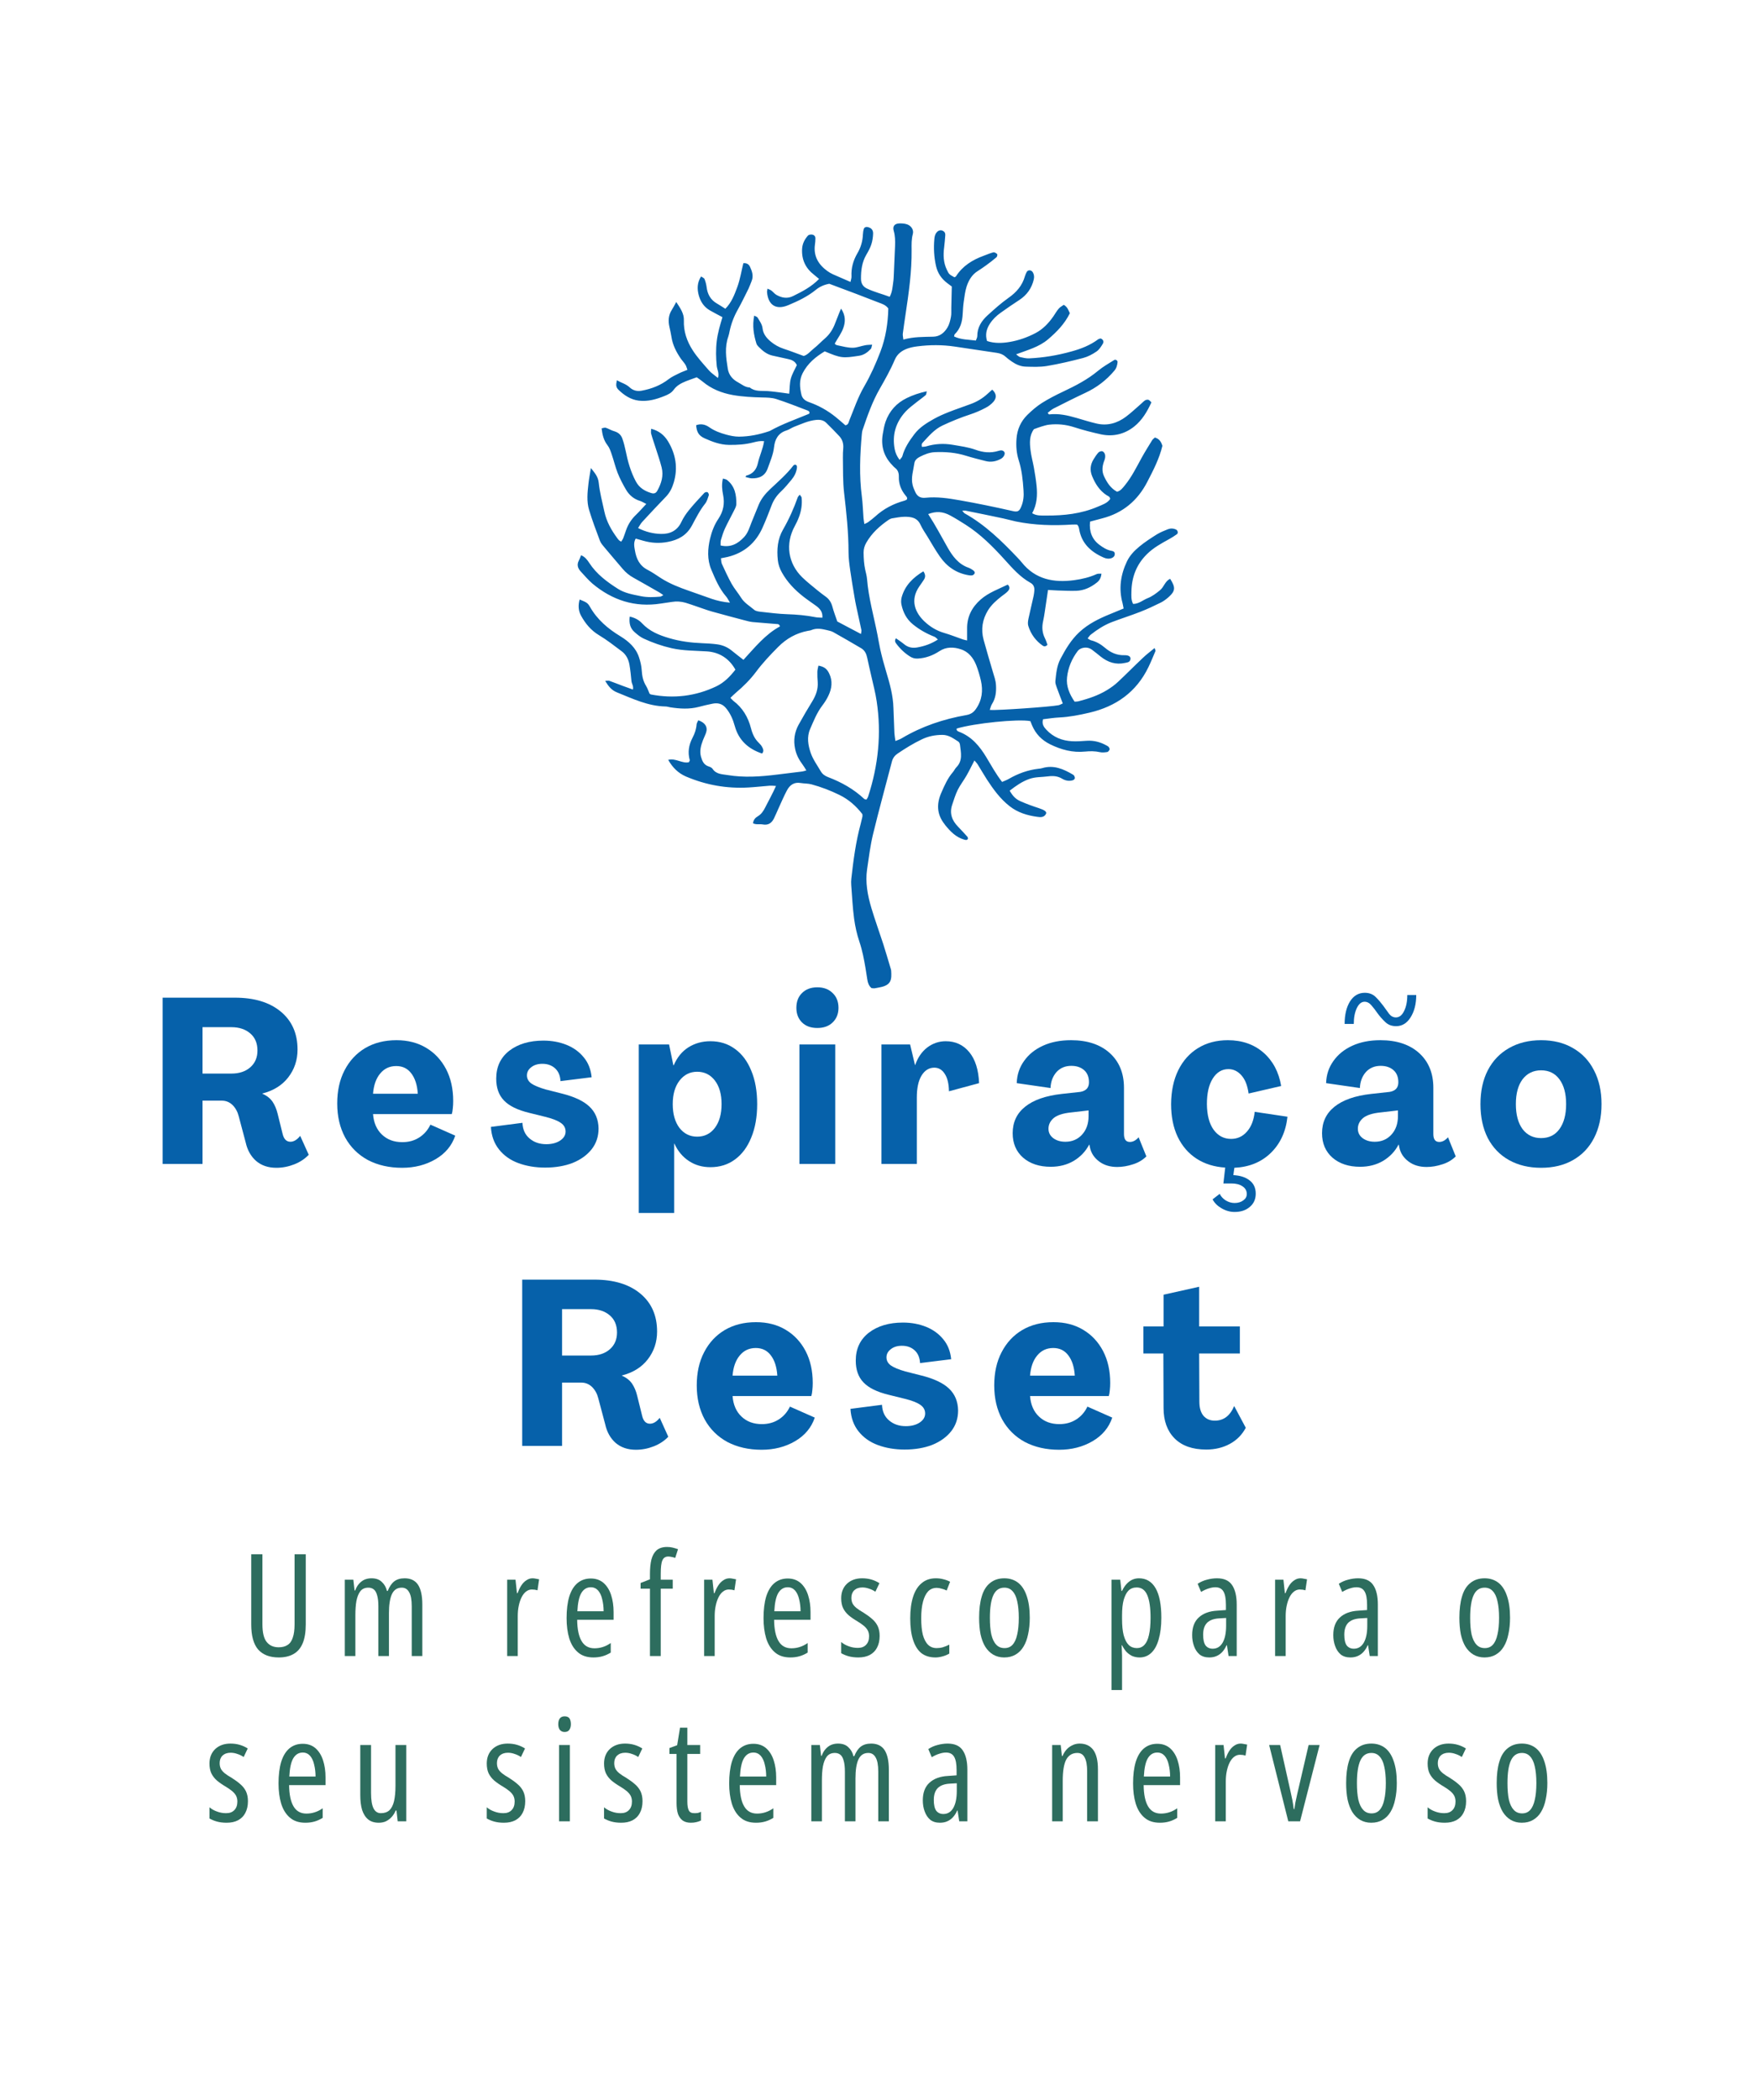 <svg xmlns="http://www.w3.org/2000/svg" xmlns:xlink="http://www.w3.org/1999/xlink" width="180" zoomAndPan="magnify" viewBox="0 0 135 161.25" height="215" preserveAspectRatio="xMidYMid meet" version="1.2"><defs><clipPath id="8c09055806"><path d="M 44.363 17.035 L 90.648 17.035 L 90.648 76 L 44.363 76 Z M 44.363 17.035 "/></clipPath></defs><g id="871c7b4e55"><g clip-rule="nonzero" clip-path="url(#8c09055806)"><path style=" stroke:none;fill-rule:evenodd;fill:#0661aa;fill-opacity:1;" d="M 80.438 49.512 C 80.312 49.641 80.188 49.652 80.086 49.586 C 79.539 49.207 79.16 48.695 78.965 48.062 C 78.91 47.895 78.941 47.688 78.977 47.508 C 79.102 46.926 79.242 46.348 79.371 45.766 C 79.402 45.625 79.418 45.484 79.43 45.344 C 79.449 45.082 79.363 44.875 79.125 44.746 C 78.34 44.309 77.758 43.645 77.168 42.992 C 76.258 41.984 75.301 41.02 74.145 40.285 C 73.762 40.043 73.379 39.801 72.98 39.586 C 72.395 39.266 71.887 39.242 71.277 39.473 C 71.82 40.305 72.281 41.18 72.77 42.043 C 73.145 42.703 73.605 43.328 74.383 43.594 C 74.449 43.617 74.512 43.652 74.574 43.688 C 74.816 43.82 74.898 43.941 74.832 44.047 C 74.719 44.227 74.539 44.191 74.383 44.168 C 73.438 44.012 72.707 43.504 72.172 42.73 C 71.832 42.246 71.539 41.723 71.23 41.215 C 71.043 40.91 70.836 40.617 70.688 40.293 C 70.434 39.73 69.945 39.672 69.438 39.68 C 69.129 39.684 68.824 39.75 68.52 39.797 C 68.43 39.812 68.336 39.852 68.258 39.902 C 67.562 40.379 66.945 40.93 66.523 41.672 C 66.391 41.902 66.316 42.145 66.316 42.422 C 66.32 42.875 66.348 43.324 66.445 43.766 C 66.5 44 66.562 44.234 66.582 44.469 C 66.699 45.922 67.105 47.32 67.383 48.746 C 67.457 49.117 67.516 49.496 67.598 49.867 C 67.727 50.445 67.883 51.016 68.055 51.586 C 68.328 52.492 68.586 53.414 68.609 54.375 C 68.629 55.016 68.656 55.656 68.684 56.301 C 68.695 56.48 68.73 56.664 68.762 56.898 C 68.965 56.812 69.121 56.766 69.258 56.68 C 70.789 55.77 72.453 55.211 74.203 54.906 C 74.531 54.848 74.75 54.715 74.945 54.434 C 75.418 53.754 75.5 53.027 75.324 52.254 C 75.23 51.859 75.121 51.469 74.973 51.09 C 74.75 50.52 74.375 50.039 73.777 49.852 C 73.23 49.672 72.656 49.656 72.137 50 C 71.629 50.332 71.082 50.535 70.473 50.566 C 70.246 50.578 70.059 50.523 69.871 50.402 C 69.441 50.129 69.086 49.781 68.793 49.375 C 68.727 49.277 68.699 49.164 68.801 49.008 C 69.027 49.168 69.242 49.309 69.441 49.473 C 69.742 49.719 70.078 49.777 70.445 49.711 C 70.988 49.613 71.504 49.441 72.023 49.105 C 71.918 49.016 71.848 48.926 71.758 48.891 C 71.156 48.656 70.598 48.344 70.098 47.934 C 69.609 47.535 69.348 47.012 69.223 46.418 C 69.184 46.238 69.195 46.031 69.242 45.855 C 69.492 44.957 70.098 44.359 70.906 43.867 C 71.07 44.102 71.078 44.297 70.961 44.492 C 70.848 44.672 70.719 44.844 70.598 45.023 C 69.848 46.102 70.305 47.066 70.984 47.711 C 71.418 48.121 71.926 48.434 72.516 48.602 C 72.996 48.742 73.461 48.93 73.934 49.094 C 74.039 49.133 74.152 49.148 74.266 49.176 C 74.266 48.859 74.27 48.574 74.266 48.297 C 74.246 47.371 74.629 46.629 75.305 46.035 C 75.918 45.496 76.688 45.23 77.387 44.887 C 77.602 45.094 77.508 45.262 77.41 45.379 C 77.27 45.535 77.082 45.656 76.914 45.785 C 76.52 46.094 76.145 46.422 75.875 46.852 C 75.441 47.559 75.316 48.316 75.531 49.117 C 75.758 49.941 76 50.766 76.242 51.582 C 76.344 51.926 76.469 52.258 76.484 52.621 C 76.512 53.133 76.461 53.613 76.176 54.059 C 76.094 54.188 76.062 54.352 76.004 54.512 C 76.559 54.559 80.668 54.273 81.293 54.148 C 81.402 54.121 81.504 54.059 81.613 54.012 C 81.449 53.582 81.293 53.184 81.148 52.781 C 81.094 52.629 81.027 52.457 81.043 52.301 C 81.105 51.711 81.152 51.121 81.441 50.578 C 81.832 49.836 82.254 49.129 82.875 48.547 C 83.57 47.898 84.398 47.496 85.262 47.145 C 85.586 47.012 85.914 46.875 86.285 46.723 C 86.25 46.562 86.234 46.43 86.199 46.297 C 85.898 45.191 86.055 44.129 86.539 43.109 C 86.758 42.648 87.113 42.281 87.496 41.965 C 87.918 41.617 88.379 41.32 88.844 41.027 C 89.105 40.867 89.395 40.754 89.684 40.637 C 89.887 40.559 90.102 40.562 90.309 40.66 C 90.441 40.719 90.496 40.93 90.379 41.016 C 90.191 41.156 89.988 41.277 89.781 41.395 C 89.176 41.727 88.574 42.055 88.074 42.551 C 87.266 43.348 86.902 44.32 86.883 45.438 C 86.879 45.738 86.848 46.055 87.012 46.371 C 87.445 46.375 87.754 46.082 88.121 45.934 C 88.48 45.793 88.777 45.566 89.074 45.324 C 89.387 45.074 89.465 44.613 89.859 44.445 C 90.277 45.094 90.262 45.371 89.77 45.82 C 89.574 45.996 89.359 46.16 89.129 46.273 C 88.617 46.527 88.098 46.77 87.566 46.977 C 86.84 47.262 86.086 47.496 85.355 47.777 C 84.777 48.004 84.258 48.34 83.77 48.723 C 83.68 48.789 83.621 48.895 83.52 49.02 C 83.633 49.082 83.703 49.145 83.785 49.164 C 84.188 49.266 84.531 49.465 84.848 49.734 C 85.273 50.098 85.75 50.324 86.34 50.309 C 86.691 50.301 86.836 50.422 86.812 50.605 C 86.777 50.855 86.578 50.859 86.391 50.902 C 85.684 51.059 85.078 50.855 84.527 50.418 C 84.309 50.242 84.086 50.062 83.859 49.891 C 83.633 49.723 83.371 49.688 83.109 49.762 C 82.984 49.797 82.844 49.875 82.766 49.977 C 82.309 50.578 82.02 51.266 81.941 52.008 C 81.863 52.695 82.133 53.305 82.52 53.875 C 82.641 53.867 82.734 53.871 82.82 53.848 C 83.582 53.648 84.332 53.402 85.008 52.988 C 85.309 52.805 85.602 52.594 85.859 52.352 C 86.504 51.75 87.121 51.117 87.762 50.516 C 88.031 50.254 88.34 50.027 88.664 49.758 C 88.699 49.875 88.746 49.945 88.73 49.988 C 88.555 50.402 88.387 50.816 88.191 51.223 C 87.266 53.137 85.703 54.242 83.668 54.719 C 82.902 54.898 82.133 55.051 81.344 55.09 C 80.922 55.109 80.504 55.18 80.098 55.227 C 79.988 55.59 80.156 55.824 80.355 56.035 C 80.883 56.602 81.559 56.875 82.32 56.914 C 82.699 56.938 83.082 56.902 83.461 56.879 C 84.004 56.844 84.5 56.977 84.969 57.238 C 85.031 57.273 85.098 57.305 85.141 57.359 C 85.184 57.414 85.223 57.504 85.207 57.551 C 85.176 57.629 85.098 57.73 85.031 57.742 C 84.848 57.77 84.648 57.793 84.469 57.754 C 84.086 57.668 83.711 57.668 83.332 57.707 C 82.379 57.805 81.496 57.57 80.645 57.152 C 79.992 56.828 79.531 56.352 79.25 55.688 C 79.203 55.578 79.164 55.469 79.125 55.371 C 78.195 55.188 74.816 55.531 73.465 55.941 C 73.434 56.098 73.547 56.148 73.652 56.188 C 74.617 56.559 75.23 57.293 75.742 58.145 C 76.125 58.777 76.473 59.426 76.953 60.039 C 77.133 59.961 77.309 59.898 77.469 59.805 C 78.176 59.395 78.934 59.121 79.75 59.027 C 79.844 59.02 79.938 59.008 80.031 58.98 C 80.91 58.715 81.668 59.047 82.398 59.48 C 82.438 59.504 82.48 59.539 82.496 59.578 C 82.523 59.637 82.555 59.715 82.535 59.773 C 82.52 59.824 82.453 59.887 82.395 59.906 C 82.105 60 81.812 59.941 81.566 59.793 C 81.215 59.578 80.848 59.562 80.465 59.613 C 79.996 59.676 79.52 59.645 79.059 59.805 C 78.484 60.004 78.004 60.348 77.535 60.711 C 77.766 61.109 77.977 61.352 78.375 61.527 C 78.828 61.727 79.301 61.898 79.773 62.051 C 80.203 62.191 80.406 62.328 80.324 62.488 C 80.176 62.789 79.875 62.75 79.633 62.715 C 78.875 62.609 78.152 62.391 77.531 61.902 C 76.805 61.336 76.277 60.602 75.781 59.844 C 75.535 59.465 75.316 59.07 75.074 58.688 C 75.016 58.594 74.93 58.512 74.828 58.391 C 74.609 58.809 74.426 59.195 74.215 59.562 C 74 59.934 73.734 60.273 73.543 60.656 C 73.367 61.016 73.25 61.41 73.121 61.789 C 72.895 62.453 73.105 63 73.574 63.48 C 73.824 63.734 74.062 64 74.301 64.266 C 74.324 64.293 74.32 64.352 74.332 64.398 C 74.258 64.543 74.137 64.492 74.031 64.465 C 73.402 64.285 72.977 63.836 72.582 63.352 C 72.57 63.332 72.559 63.309 72.543 63.293 C 71.941 62.543 71.906 61.738 72.281 60.879 C 72.527 60.309 72.777 59.742 73.188 59.27 C 73.281 59.16 73.336 59.02 73.438 58.918 C 73.949 58.406 73.789 57.785 73.719 57.184 C 73.711 57.098 73.66 56.988 73.59 56.941 C 73.215 56.703 72.863 56.426 72.363 56.426 C 71.805 56.43 71.293 56.527 70.781 56.773 C 70.133 57.082 69.531 57.457 68.938 57.855 C 68.711 58.008 68.562 58.203 68.492 58.473 C 68.008 60.336 67.492 62.195 67.039 64.066 C 66.828 64.945 66.719 65.848 66.586 66.742 C 66.438 67.75 66.625 68.738 66.91 69.703 C 67.188 70.633 67.523 71.551 67.824 72.477 C 68.02 73.09 68.199 73.707 68.383 74.32 C 68.402 74.387 68.43 74.461 68.434 74.527 C 68.48 75.215 68.453 75.641 67.566 75.809 C 67.426 75.836 67.285 75.867 67.145 75.887 C 67.078 75.895 67.004 75.875 66.922 75.867 C 66.711 75.691 66.637 75.449 66.598 75.184 C 66.559 74.902 66.512 74.621 66.465 74.34 C 66.348 73.66 66.223 72.984 66 72.324 C 65.805 71.746 65.668 71.133 65.586 70.52 C 65.473 69.676 65.434 68.816 65.367 67.961 C 65.355 67.797 65.355 67.625 65.375 67.461 C 65.535 66.043 65.719 64.625 66.098 63.242 C 66.145 63.059 66.188 62.875 66.23 62.688 C 66.238 62.645 66.227 62.594 66.223 62.512 C 65.754 61.902 65.18 61.387 64.457 61.035 C 63.77 60.699 63.059 60.426 62.324 60.227 C 62.051 60.152 61.758 60.168 61.477 60.121 C 60.973 60.035 60.645 60.285 60.43 60.691 C 60.195 61.133 60 61.594 59.793 62.047 C 59.672 62.305 59.57 62.57 59.441 62.828 C 59.27 63.18 59.008 63.383 58.582 63.305 C 58.336 63.254 58.066 63.344 57.824 63.211 C 57.859 62.945 58.008 62.785 58.188 62.68 C 58.473 62.512 58.637 62.254 58.773 61.977 C 59.039 61.453 59.328 60.938 59.59 60.348 C 59.387 60.336 59.254 60.32 59.117 60.328 C 58.57 60.371 58.027 60.434 57.48 60.465 C 55.812 60.562 54.211 60.277 52.672 59.621 C 52.082 59.363 51.656 58.945 51.312 58.344 C 51.898 58.195 52.387 58.645 52.898 58.527 C 52.938 58.449 52.98 58.402 52.969 58.367 C 52.797 57.762 52.895 57.191 53.184 56.641 C 53.352 56.324 53.465 55.988 53.492 55.625 C 53.504 55.512 53.578 55.41 53.621 55.305 C 54.148 55.48 54.363 55.824 54.223 56.25 C 54.156 56.453 54.051 56.645 53.977 56.844 C 53.824 57.25 53.711 57.656 53.828 58.098 C 53.922 58.434 54.047 58.727 54.414 58.848 C 54.523 58.883 54.66 58.941 54.715 59.027 C 54.988 59.449 55.434 59.441 55.848 59.508 C 57.129 59.723 58.41 59.633 59.691 59.473 C 60.328 59.391 60.969 59.32 61.605 59.238 C 61.691 59.227 61.777 59.195 61.922 59.156 C 61.812 58.98 61.734 58.844 61.641 58.719 C 61.363 58.352 61.152 57.957 61.059 57.504 C 60.918 56.848 61.008 56.223 61.332 55.637 C 61.664 55.035 62.016 54.438 62.375 53.852 C 62.656 53.395 62.832 52.914 62.793 52.367 C 62.773 52.105 62.758 51.844 62.766 51.582 C 62.77 51.426 62.816 51.266 62.848 51.109 C 63.289 51.188 63.5 51.352 63.672 51.707 C 63.957 52.293 63.879 52.871 63.609 53.43 C 63.488 53.684 63.332 53.93 63.16 54.156 C 62.734 54.711 62.48 55.355 62.207 55.988 C 61.945 56.59 62.055 57.227 62.254 57.805 C 62.426 58.309 62.762 58.766 63.035 59.234 C 63.16 59.445 63.352 59.578 63.586 59.668 C 64.617 60.059 65.566 60.59 66.375 61.352 C 66.406 61.375 66.465 61.375 66.539 61.391 C 66.578 61.324 66.637 61.25 66.664 61.164 C 67.445 58.773 67.699 56.328 67.32 53.836 C 67.227 53.199 67.059 52.574 66.918 51.949 C 66.812 51.461 66.688 50.977 66.59 50.488 C 66.527 50.191 66.402 49.938 66.145 49.781 C 65.43 49.355 64.707 48.945 63.984 48.535 C 63.84 48.457 63.672 48.422 63.508 48.383 C 63.113 48.289 62.719 48.207 62.316 48.375 C 62.23 48.414 62.133 48.422 62.039 48.438 C 61.145 48.609 60.398 49.027 59.754 49.676 C 59.148 50.285 58.562 50.906 58.051 51.594 C 57.605 52.188 57.082 52.707 56.516 53.184 C 56.375 53.305 56.246 53.434 56.09 53.582 C 56.18 53.676 56.238 53.75 56.309 53.809 C 57.027 54.344 57.453 55.074 57.672 55.926 C 57.781 56.352 57.949 56.73 58.273 57.039 C 58.375 57.137 58.473 57.25 58.535 57.375 C 58.605 57.516 58.684 57.68 58.52 57.859 C 57.473 57.508 56.73 56.852 56.426 55.75 C 56.285 55.238 56.082 54.762 55.73 54.348 C 55.449 54.023 55.098 53.949 54.699 54.035 C 54.352 54.105 54.008 54.184 53.664 54.277 C 52.934 54.469 52.199 54.422 51.469 54.309 C 51.352 54.293 51.234 54.246 51.117 54.246 C 49.77 54.223 48.582 53.648 47.371 53.16 C 46.969 53 46.727 52.703 46.473 52.281 C 46.621 52.277 46.707 52.25 46.777 52.27 C 47.137 52.398 47.488 52.539 47.844 52.672 C 48.09 52.762 48.332 52.852 48.602 52.945 C 48.668 52.691 48.516 52.508 48.492 52.309 C 48.469 52.094 48.449 51.879 48.426 51.668 C 48.398 51.457 48.375 51.242 48.336 51.035 C 48.262 50.621 48.078 50.258 47.742 50.008 C 47.168 49.578 46.609 49.137 46 48.773 C 45.375 48.398 44.953 47.879 44.617 47.27 C 44.406 46.879 44.391 46.465 44.512 46.031 C 45.043 46.25 45.125 46.285 45.309 46.602 C 45.867 47.582 46.688 48.277 47.641 48.855 C 48.273 49.242 48.836 49.738 49.074 50.48 C 49.176 50.793 49.258 51.125 49.277 51.453 C 49.305 51.891 49.379 52.297 49.617 52.672 C 49.727 52.852 49.789 53.059 49.879 53.258 C 49.91 53.281 49.945 53.316 49.988 53.324 C 51.727 53.656 53.398 53.465 55 52.703 C 55.621 52.406 56.07 51.934 56.473 51.418 C 55.977 50.531 55.207 50.074 54.281 50.016 C 53.379 49.957 52.473 49.973 51.582 49.773 C 50.832 49.602 50.117 49.352 49.426 49.031 C 49.172 48.914 48.941 48.723 48.73 48.535 C 48.379 48.23 48.297 47.828 48.359 47.344 C 48.746 47.43 49.059 47.594 49.301 47.855 C 49.875 48.473 50.609 48.77 51.395 49 C 52.227 49.246 53.07 49.352 53.93 49.387 C 54.309 49.402 54.691 49.422 55.066 49.473 C 55.473 49.527 55.848 49.68 56.172 49.941 C 56.465 50.18 56.766 50.41 57.09 50.664 C 57.973 49.707 58.773 48.703 59.895 48.098 C 59.832 47.895 59.719 47.922 59.633 47.914 C 59.016 47.859 58.398 47.82 57.785 47.762 C 57.574 47.738 57.363 47.68 57.156 47.625 C 56.328 47.406 55.5 47.188 54.676 46.957 C 54.289 46.848 53.906 46.703 53.523 46.574 C 53.23 46.477 52.941 46.367 52.645 46.281 C 52.297 46.18 51.941 46.16 51.586 46.219 C 51.301 46.266 51.02 46.297 50.734 46.344 C 48.75 46.652 47.016 46.086 45.496 44.812 C 45.172 44.535 44.898 44.203 44.605 43.891 C 44.375 43.645 44.277 43.371 44.449 43.043 C 44.516 42.922 44.559 42.789 44.621 42.633 C 44.934 42.758 45.102 43 45.25 43.223 C 45.812 44.086 46.613 44.68 47.457 45.215 C 47.984 45.551 48.609 45.652 49.215 45.777 C 49.711 45.879 50.207 45.855 50.707 45.812 C 50.766 45.809 50.824 45.754 50.938 45.695 C 50.812 45.609 50.727 45.543 50.633 45.488 C 49.969 45.109 49.309 44.73 48.645 44.359 C 48.328 44.184 48.055 43.961 47.82 43.684 C 47.359 43.141 46.891 42.598 46.434 42.051 C 46.297 41.887 46.145 41.719 46.07 41.523 C 45.777 40.746 45.484 39.965 45.242 39.172 C 45.035 38.5 45.113 37.801 45.191 37.113 C 45.234 36.742 45.305 36.375 45.375 35.938 C 45.668 36.309 45.926 36.586 45.977 37.062 C 46.055 37.812 46.254 38.555 46.414 39.297 C 46.578 40.055 46.949 40.711 47.406 41.328 C 47.445 41.387 47.492 41.441 47.543 41.492 C 47.574 41.523 47.621 41.539 47.703 41.59 C 47.758 41.496 47.828 41.41 47.863 41.312 C 47.945 41.113 48.004 40.906 48.078 40.707 C 48.238 40.25 48.496 39.855 48.848 39.52 C 49.105 39.273 49.336 39.004 49.629 38.695 C 49.43 38.598 49.301 38.512 49.156 38.465 C 48.676 38.32 48.316 38.02 48.07 37.594 C 47.832 37.188 47.609 36.762 47.434 36.324 C 47.25 35.859 47.141 35.371 46.977 34.898 C 46.895 34.652 46.809 34.391 46.652 34.188 C 46.359 33.812 46.258 33.391 46.199 32.891 C 46.312 32.871 46.43 32.816 46.52 32.844 C 46.742 32.918 46.945 33.051 47.172 33.113 C 47.473 33.199 47.684 33.383 47.785 33.66 C 47.898 33.973 47.98 34.297 48.047 34.621 C 48.211 35.441 48.434 36.238 48.836 36.98 C 49.098 37.461 49.508 37.703 50 37.855 C 50.223 37.926 50.367 37.879 50.48 37.672 C 50.789 37.117 50.969 36.527 50.809 35.891 C 50.68 35.383 50.508 34.891 50.348 34.391 C 50.234 34.027 50.105 33.672 50.004 33.305 C 49.973 33.203 50 33.082 50 32.922 C 50.598 33.07 51.012 33.414 51.297 33.883 C 51.891 34.863 52.07 35.918 51.742 37.039 C 51.621 37.453 51.438 37.832 51.129 38.148 C 50.52 38.781 49.914 39.422 49.32 40.07 C 49.195 40.203 49.113 40.375 49 40.547 C 49.586 40.844 50.172 40.984 50.762 40.996 C 51.445 41.012 52.008 40.754 52.324 40.078 C 52.473 39.758 52.676 39.457 52.898 39.18 C 53.273 38.719 53.68 38.281 54.086 37.848 C 54.133 37.793 54.273 37.762 54.332 37.793 C 54.391 37.824 54.449 37.961 54.43 38.027 C 54.355 38.25 54.289 38.496 54.145 38.676 C 53.727 39.199 53.434 39.801 53.117 40.383 C 52.711 41.117 52.07 41.461 51.289 41.609 C 50.648 41.734 50.012 41.699 49.383 41.516 C 49.199 41.465 49.02 41.414 48.816 41.355 C 48.637 41.668 48.707 41.977 48.758 42.27 C 48.863 42.902 49.113 43.438 49.73 43.754 C 50.09 43.938 50.422 44.176 50.762 44.395 C 51.43 44.82 52.16 45.105 52.902 45.363 C 53.488 45.562 54.066 45.781 54.652 45.98 C 55.074 46.121 55.508 46.227 56.055 46.273 C 55.918 46.051 55.852 45.902 55.746 45.785 C 55.227 45.18 54.922 44.449 54.617 43.727 C 54.297 42.961 54.34 42.141 54.531 41.34 C 54.66 40.805 54.859 40.289 55.168 39.832 C 55.547 39.266 55.664 38.668 55.527 37.996 C 55.449 37.605 55.406 37.199 55.512 36.746 C 55.633 36.785 55.754 36.793 55.832 36.855 C 56.438 37.332 56.555 38.008 56.543 38.711 C 56.539 38.91 56.41 39.113 56.316 39.305 C 56.105 39.73 55.871 40.145 55.672 40.578 C 55.543 40.859 55.449 41.156 55.363 41.453 C 55.324 41.578 55.344 41.723 55.336 41.883 C 56.113 42.062 56.668 41.746 57.141 41.238 C 57.441 40.918 57.559 40.496 57.715 40.098 C 57.891 39.656 58.07 39.219 58.254 38.777 C 58.445 38.305 58.762 37.918 59.129 37.57 C 59.75 36.984 60.402 36.426 60.926 35.742 C 60.953 35.707 61.008 35.699 61.051 35.676 C 61.203 35.707 61.215 35.812 61.195 35.941 C 61.148 36.281 60.996 36.578 60.781 36.836 C 60.523 37.148 60.266 37.461 59.973 37.738 C 59.652 38.043 59.414 38.379 59.258 38.789 C 59.039 39.367 58.812 39.945 58.559 40.512 C 58.031 41.691 57.145 42.453 55.879 42.762 C 55.723 42.801 55.562 42.824 55.363 42.867 C 55.391 43.035 55.383 43.184 55.438 43.305 C 55.676 43.82 55.914 44.344 56.191 44.84 C 56.402 45.211 56.688 45.539 56.914 45.902 C 57.164 46.301 57.566 46.523 57.906 46.816 C 58.031 46.93 58.258 46.957 58.441 46.977 C 59.105 47.051 59.77 47.137 60.434 47.16 C 61.176 47.184 61.906 47.246 62.633 47.391 C 62.793 47.422 62.957 47.414 63.152 47.43 C 63.188 46.988 62.965 46.734 62.672 46.52 C 62.344 46.281 62.004 46.055 61.688 45.809 C 61.027 45.289 60.449 44.691 60.039 43.949 C 59.875 43.652 59.766 43.348 59.73 43.008 C 59.645 42.188 59.707 41.395 60.133 40.656 C 60.586 39.871 60.953 39.047 61.258 38.191 C 61.277 38.133 61.336 38.082 61.414 37.984 C 61.477 38.078 61.551 38.145 61.559 38.215 C 61.609 38.719 61.535 39.211 61.359 39.684 C 61.27 39.93 61.156 40.168 61.031 40.398 C 60.289 41.754 60.512 43.262 61.605 44.328 C 61.977 44.691 62.395 45.012 62.793 45.344 C 62.996 45.512 63.207 45.664 63.418 45.82 C 63.68 46.012 63.832 46.262 63.918 46.574 C 64.023 46.965 64.168 47.34 64.297 47.719 C 64.602 47.879 64.895 48.035 65.188 48.191 C 65.48 48.344 65.773 48.5 66.117 48.68 C 66.133 48.539 66.164 48.453 66.148 48.375 C 66.02 47.77 65.883 47.168 65.754 46.562 C 65.703 46.328 65.66 46.094 65.621 45.859 C 65.508 45.18 65.387 44.5 65.293 43.816 C 65.227 43.348 65.16 42.871 65.16 42.398 C 65.16 40.871 64.996 39.359 64.82 37.844 C 64.715 36.949 64.746 36.039 64.727 35.137 C 64.723 34.898 64.734 34.66 64.754 34.422 C 64.781 34.07 64.695 33.754 64.457 33.496 C 64.137 33.148 63.801 32.812 63.461 32.477 C 63.246 32.258 62.98 32.215 62.676 32.242 C 62.066 32.301 61.531 32.562 60.977 32.773 C 60.777 32.852 60.602 32.988 60.398 33.051 C 59.758 33.246 59.504 33.738 59.441 34.332 C 59.375 34.914 59.141 35.43 58.953 35.965 C 58.742 36.559 58.293 36.742 57.723 36.727 C 57.566 36.723 57.414 36.66 57.25 36.625 C 57.281 36.559 57.285 36.527 57.301 36.523 C 57.812 36.395 58.094 36.059 58.203 35.547 C 58.324 34.996 58.586 34.48 58.676 33.875 C 58.375 33.844 58.125 33.898 57.871 33.965 C 57.246 34.129 56.609 34.172 55.961 34.16 C 55.301 34.148 54.703 33.922 54.117 33.66 C 53.656 33.453 53.5 33.176 53.457 32.652 C 53.82 32.508 54.164 32.594 54.461 32.801 C 54.859 33.082 55.305 33.246 55.762 33.371 C 56.082 33.457 56.414 33.527 56.742 33.527 C 57.531 33.523 58.301 33.367 59.051 33.113 C 59.07 33.105 59.098 33.098 59.117 33.09 C 60.07 32.555 61.105 32.199 62.109 31.781 C 62.129 31.773 62.141 31.75 62.16 31.723 C 62.184 31.57 62.043 31.531 61.949 31.496 C 61.172 31.199 60.398 30.891 59.605 30.637 C 59.273 30.531 58.902 30.527 58.547 30.52 C 57.785 30.5 57.027 30.465 56.273 30.332 C 55.41 30.176 54.629 29.863 53.953 29.297 C 53.809 29.18 53.652 29.074 53.504 28.969 C 53.207 29.078 52.934 29.168 52.672 29.273 C 52.316 29.418 51.973 29.598 51.746 29.914 C 51.566 30.164 51.328 30.285 51.055 30.395 C 50.41 30.656 49.762 30.848 49.047 30.762 C 48.422 30.68 47.938 30.355 47.504 29.938 C 47.297 29.734 47.289 29.57 47.371 29.199 C 47.703 29.391 48.074 29.48 48.355 29.746 C 48.621 29.996 48.949 30.062 49.289 29.996 C 50.039 29.855 50.738 29.586 51.352 29.109 C 51.594 28.922 51.883 28.797 52.156 28.66 C 52.348 28.562 52.551 28.496 52.789 28.398 C 52.734 28.254 52.707 28.117 52.637 28.008 C 52.539 27.848 52.402 27.707 52.293 27.555 C 51.938 27.039 51.656 26.496 51.562 25.867 C 51.523 25.605 51.461 25.352 51.406 25.098 C 51.301 24.637 51.328 24.199 51.59 23.793 C 51.703 23.617 51.793 23.434 51.93 23.188 C 52.246 23.668 52.535 24.078 52.516 24.598 C 52.484 25.441 52.75 26.207 53.191 26.891 C 53.547 27.445 54.004 27.941 54.441 28.441 C 54.621 28.648 54.867 28.801 55.133 29.023 C 55.25 28.652 55.066 28.379 55.039 28.09 C 55.012 27.785 54.988 27.473 54.988 27.164 C 54.988 26.832 55 26.496 55.043 26.168 C 55.078 25.863 55.148 25.559 55.219 25.258 C 55.293 24.961 55.387 24.672 55.477 24.352 C 55.129 24.164 54.816 24.008 54.512 23.832 C 54.051 23.566 53.781 23.145 53.652 22.648 C 53.531 22.184 53.531 21.707 53.836 21.227 C 53.938 21.301 54.07 21.344 54.102 21.43 C 54.18 21.621 54.234 21.832 54.262 22.039 C 54.328 22.598 54.57 23.031 55.066 23.312 C 55.273 23.43 55.469 23.562 55.699 23.707 C 56.18 23.23 56.402 22.621 56.621 22.035 C 56.836 21.445 56.934 20.812 57.082 20.211 C 57.355 20.18 57.508 20.305 57.59 20.477 C 57.754 20.824 57.879 21.188 57.719 21.578 C 57.637 21.773 57.57 21.98 57.477 22.172 C 57.211 22.703 56.953 23.242 56.664 23.762 C 56.367 24.285 56.156 24.832 56.031 25.418 C 56.004 25.562 55.973 25.703 55.93 25.836 C 55.637 26.656 55.754 27.48 55.887 28.305 C 55.961 28.793 56.262 29.137 56.672 29.355 C 56.957 29.508 57.219 29.746 57.574 29.75 C 57.977 30.082 58.465 29.996 58.93 30.027 C 59.332 30.055 59.734 30.113 60.137 30.164 C 60.293 30.184 60.449 30.207 60.605 30.23 C 60.648 29.812 60.633 29.426 60.73 29.07 C 60.828 28.711 61.031 28.379 61.191 28.035 C 61.047 27.723 60.789 27.625 60.504 27.566 C 60.109 27.484 59.715 27.395 59.32 27.305 C 58.883 27.207 58.555 26.934 58.254 26.625 C 58.188 26.555 58.117 26.477 58.09 26.391 C 57.879 25.707 57.758 25.016 57.918 24.234 C 58.031 24.297 58.137 24.32 58.172 24.379 C 58.328 24.645 58.523 24.891 58.559 25.215 C 58.609 25.645 58.863 25.957 59.18 26.223 C 59.473 26.469 59.801 26.652 60.172 26.777 C 60.668 26.938 61.152 27.129 61.715 27.332 C 62.004 27.262 62.234 26.965 62.504 26.75 C 62.805 26.516 63.062 26.23 63.352 25.984 C 63.723 25.66 63.969 25.266 64.137 24.809 C 64.246 24.52 64.359 24.234 64.477 23.945 C 64.5 23.883 64.535 23.816 64.59 23.695 C 64.949 24.238 64.918 24.719 64.77 25.152 C 64.633 25.57 64.352 25.934 64.109 26.367 C 64.117 26.469 64.258 26.504 64.355 26.523 C 64.727 26.602 65.102 26.703 65.477 26.703 C 65.797 26.703 66.121 26.566 66.445 26.508 C 66.602 26.477 66.762 26.48 66.973 26.465 C 66.93 26.617 66.926 26.727 66.875 26.785 C 66.629 27.047 66.352 27.258 65.973 27.316 C 64.727 27.508 64.582 27.508 63.332 26.977 C 62.641 27.395 62.031 27.891 61.641 28.645 C 61.355 29.203 61.414 29.746 61.543 30.305 C 61.617 30.617 61.844 30.777 62.129 30.879 C 62.875 31.141 63.559 31.523 64.176 32.023 C 64.434 32.23 64.68 32.449 64.918 32.656 C 65.16 32.613 65.164 32.422 65.223 32.277 C 65.582 31.395 65.887 30.488 66.367 29.664 C 66.859 28.816 67.254 27.926 67.605 27.012 C 68.016 25.938 68.188 24.816 68.215 23.684 C 68.016 23.414 67.738 23.328 67.473 23.23 C 66.895 23.008 66.32 22.781 65.742 22.562 C 65.051 22.301 64.359 22.047 63.68 21.789 C 63.289 21.863 62.945 22.008 62.645 22.258 C 62.012 22.773 61.277 23.121 60.527 23.434 C 59.602 23.82 58.988 23.438 58.902 22.43 C 58.895 22.359 58.922 22.289 58.941 22.164 C 59.059 22.223 59.16 22.254 59.238 22.312 C 59.371 22.414 59.473 22.555 59.613 22.637 C 60.023 22.871 60.457 22.957 60.906 22.73 C 61.605 22.387 62.305 22.027 62.898 21.418 C 62.75 21.297 62.633 21.195 62.512 21.098 C 61.859 20.594 61.551 19.941 61.594 19.113 C 61.617 18.707 61.789 18.379 62.043 18.09 C 62.102 18.02 62.258 17.996 62.359 18.012 C 62.508 18.031 62.621 18.137 62.617 18.305 C 62.617 18.469 62.602 18.637 62.578 18.801 C 62.465 19.676 62.852 20.316 63.535 20.812 C 63.668 20.91 63.816 20.992 63.965 21.062 C 64.395 21.254 64.824 21.438 65.309 21.648 C 65.344 21.477 65.395 21.348 65.387 21.219 C 65.355 20.578 65.52 20 65.84 19.449 C 66.098 19.012 66.242 18.535 66.262 18.023 C 66.27 17.859 66.293 17.688 66.348 17.535 C 66.367 17.477 66.504 17.414 66.578 17.426 C 66.895 17.477 67.059 17.641 67.047 17.949 C 67.039 18.23 66.992 18.516 66.906 18.781 C 66.816 19.051 66.676 19.305 66.531 19.551 C 66.191 20.129 66.113 20.758 66.117 21.41 C 66.121 21.75 66.254 22 66.57 22.152 C 67.129 22.422 67.727 22.566 68.32 22.789 C 68.523 22.414 68.535 22.059 68.586 21.715 C 68.625 21.48 68.629 21.242 68.641 21.004 C 68.672 20.289 68.703 19.578 68.734 18.863 C 68.746 18.484 68.742 18.109 68.633 17.734 C 68.527 17.379 68.691 17.172 69.047 17.156 C 69.234 17.148 69.43 17.16 69.609 17.211 C 69.957 17.305 70.191 17.641 70.098 17.969 C 69.988 18.367 70 18.773 70.004 19.172 C 70.023 20.848 69.785 22.496 69.539 24.141 C 69.465 24.637 69.391 25.129 69.328 25.621 C 69.312 25.754 69.355 25.895 69.371 26.074 C 70.152 25.852 70.914 25.871 71.672 25.852 C 72.172 25.84 72.52 25.543 72.758 25.145 C 72.902 24.906 72.969 24.617 73.023 24.34 C 73.07 24.109 73.043 23.867 73.051 23.629 C 73.062 23.105 73.074 22.586 73.09 22 C 73.008 21.938 72.879 21.844 72.75 21.746 C 72.301 21.406 72.004 20.984 71.875 20.41 C 71.723 19.723 71.688 19.047 71.75 18.355 C 71.766 18.16 71.805 17.98 71.938 17.832 C 72.059 17.691 72.23 17.645 72.387 17.715 C 72.531 17.781 72.602 17.902 72.59 18.055 C 72.566 18.363 72.543 18.672 72.504 18.98 C 72.426 19.578 72.441 20.164 72.715 20.723 C 72.867 21.043 72.879 21.066 73.289 21.289 C 73.332 21.266 73.387 21.254 73.41 21.219 C 73.922 20.418 74.676 19.953 75.543 19.637 C 75.793 19.547 76.031 19.438 76.281 19.375 C 76.367 19.355 76.508 19.438 76.574 19.512 C 76.609 19.547 76.574 19.711 76.52 19.754 C 76.27 19.969 76.004 20.168 75.734 20.367 C 75.523 20.52 75.309 20.668 75.086 20.809 C 74.633 21.09 74.383 21.527 74.227 22.004 C 74.105 22.383 74.062 22.793 74.004 23.188 C 73.961 23.496 73.945 23.805 73.926 24.113 C 73.895 24.703 73.754 25.238 73.316 25.664 C 73.285 25.691 73.289 25.75 73.266 25.836 C 73.785 26.086 74.352 26.074 74.938 26.148 C 74.98 26.023 75.047 25.918 75.047 25.812 C 75.043 25.137 75.379 24.625 75.852 24.199 C 76.359 23.738 76.875 23.273 77.434 22.879 C 78.047 22.449 78.5 21.938 78.703 21.215 C 78.738 21.102 78.785 20.992 78.84 20.887 C 78.945 20.703 79.191 20.719 79.309 20.902 C 79.414 21.078 79.43 21.258 79.387 21.453 C 79.227 22.137 78.852 22.66 78.262 23.043 C 77.785 23.352 77.316 23.676 76.852 24.008 C 76.52 24.242 76.23 24.52 76.008 24.867 C 75.75 25.27 75.645 25.691 75.797 26.184 C 76.367 26.375 76.961 26.355 77.547 26.254 C 78.227 26.137 78.883 25.906 79.5 25.586 C 80.082 25.285 80.523 24.82 80.895 24.285 C 81.027 24.09 81.145 23.879 81.301 23.699 C 81.402 23.578 81.551 23.504 81.688 23.406 C 81.969 23.562 82.043 23.812 82.156 24.051 C 81.754 24.871 81.148 25.488 80.473 26.062 C 79.777 26.648 78.922 26.871 78.027 27.207 C 78.172 27.309 78.246 27.398 78.336 27.418 C 78.566 27.469 78.805 27.527 79.035 27.516 C 80.133 27.465 81.203 27.285 82.27 26.988 C 83.016 26.785 83.707 26.516 84.328 26.055 C 84.383 26.012 84.461 26.008 84.52 25.988 C 84.734 26.066 84.773 26.242 84.688 26.395 C 84.555 26.613 84.406 26.855 84.199 26.992 C 83.891 27.203 83.539 27.391 83.184 27.484 C 82.262 27.727 81.332 27.945 80.398 28.102 C 79.863 28.191 79.305 28.168 78.762 28.152 C 78.375 28.141 78.02 27.984 77.699 27.762 C 77.547 27.652 77.387 27.543 77.25 27.414 C 77.047 27.227 76.82 27.133 76.551 27.094 C 75.469 26.938 74.383 26.77 73.301 26.609 C 72.352 26.469 71.402 26.473 70.453 26.594 C 70.195 26.625 69.934 26.676 69.688 26.762 C 69.254 26.918 68.898 27.176 68.707 27.633 C 68.383 28.398 67.973 29.125 67.559 29.848 C 66.988 30.84 66.609 31.926 66.242 33.008 C 66.203 33.117 66.191 33.238 66.18 33.355 C 66.039 34.949 65.973 36.539 66.184 38.129 C 66.254 38.672 66.266 39.223 66.309 39.77 C 66.32 39.906 66.348 40.039 66.375 40.238 C 66.5 40.176 66.582 40.152 66.652 40.102 C 66.84 39.961 67.035 39.816 67.211 39.656 C 67.855 39.066 68.609 38.676 69.449 38.445 C 69.516 38.426 69.578 38.391 69.633 38.363 C 69.711 38.215 69.609 38.133 69.539 38.047 C 69.191 37.625 69.008 37.148 69.023 36.598 C 69.031 36.32 68.953 36.086 68.719 35.914 C 68.645 35.859 68.582 35.781 68.516 35.711 C 67.875 35.051 67.637 34.258 67.785 33.352 C 67.844 33.023 67.895 32.688 68.004 32.379 C 68.297 31.555 68.844 30.949 69.629 30.566 C 70.098 30.336 70.586 30.172 71.168 30.043 C 71.133 30.188 71.137 30.293 71.086 30.336 C 70.871 30.523 70.633 30.68 70.414 30.859 C 70.117 31.098 69.805 31.32 69.547 31.598 C 68.793 32.418 68.492 33.387 68.707 34.496 C 68.762 34.781 68.875 35.035 69.082 35.312 C 69.172 35.195 69.27 35.121 69.293 35.027 C 69.465 34.391 69.824 33.855 70.211 33.344 C 70.602 32.82 71.16 32.48 71.719 32.164 C 72.09 31.957 72.488 31.785 72.883 31.629 C 73.438 31.41 74.004 31.227 74.559 31.016 C 75.031 30.84 75.461 30.586 75.832 30.242 C 75.953 30.129 76.078 30.027 76.195 29.918 C 76.516 30.211 76.559 30.531 76.293 30.844 C 76.125 31.035 75.906 31.203 75.68 31.316 C 75.305 31.516 74.906 31.688 74.504 31.82 C 73.777 32.059 73.074 32.344 72.383 32.668 C 71.734 32.973 71.305 33.508 70.836 34.008 C 70.805 34.043 70.785 34.094 70.777 34.137 C 70.773 34.18 70.785 34.227 70.793 34.312 C 70.906 34.301 71.023 34.305 71.129 34.273 C 71.805 34.07 72.484 34.035 73.176 34.156 C 73.762 34.258 74.352 34.332 74.918 34.535 C 75.484 34.742 76.07 34.805 76.668 34.621 C 76.824 34.574 77.004 34.539 77.121 34.703 C 77.219 34.836 77.082 35.113 76.863 35.23 C 76.496 35.43 76.102 35.508 75.691 35.402 C 75.184 35.273 74.676 35.148 74.176 34.992 C 73.391 34.746 72.594 34.684 71.777 34.719 C 71.359 34.742 70.988 34.895 70.629 35.078 C 70.434 35.18 70.254 35.328 70.219 35.551 C 70.141 36.113 69.941 36.668 70.082 37.242 C 70.125 37.422 70.203 37.598 70.281 37.77 C 70.434 38.113 70.684 38.262 71.078 38.219 C 71.961 38.129 72.828 38.258 73.703 38.414 C 75.062 38.652 76.41 38.934 77.758 39.238 C 78.148 39.328 78.273 39.262 78.422 38.902 C 78.594 38.5 78.633 38.074 78.598 37.641 C 78.547 36.855 78.465 36.074 78.223 35.32 C 78.059 34.793 78.016 34.246 78.059 33.695 C 78.109 32.98 78.387 32.352 78.898 31.852 C 79.238 31.52 79.602 31.203 80 30.949 C 80.52 30.621 81.074 30.336 81.629 30.074 C 82.582 29.625 83.508 29.148 84.324 28.469 C 84.703 28.152 85.148 27.906 85.566 27.641 C 85.668 27.574 85.832 27.688 85.82 27.801 C 85.797 28.043 85.738 28.266 85.574 28.461 C 84.953 29.199 84.207 29.766 83.328 30.172 C 82.508 30.555 81.703 30.965 80.898 31.371 C 80.738 31.453 80.602 31.586 80.453 31.699 C 80.508 31.762 80.539 31.824 80.566 31.82 C 81.293 31.734 81.98 31.891 82.668 32.09 C 83.172 32.238 83.672 32.395 84.184 32.516 C 85.023 32.719 85.789 32.504 86.465 31.996 C 86.867 31.695 87.23 31.348 87.605 31.023 C 87.719 30.93 87.812 30.816 87.93 30.742 C 88.004 30.699 88.117 30.676 88.191 30.699 C 88.27 30.723 88.332 30.816 88.418 30.895 C 88.094 31.609 87.699 32.27 87.102 32.746 C 86.371 33.332 85.488 33.551 84.551 33.352 C 83.855 33.199 83.16 33.02 82.484 32.801 C 81.855 32.598 81.23 32.535 80.582 32.605 C 80.375 32.625 80.164 32.695 79.965 32.754 C 79.781 32.809 79.605 32.879 79.398 32.953 C 79.039 33.434 79.066 34.008 79.137 34.574 C 79.188 35.02 79.316 35.461 79.395 35.906 C 79.477 36.375 79.555 36.844 79.602 37.316 C 79.672 38.031 79.633 38.738 79.262 39.406 C 79.613 39.621 79.977 39.582 80.328 39.586 C 81.691 39.594 83.035 39.453 84.309 38.902 C 84.652 38.754 85.023 38.641 85.25 38.32 C 85.242 38.121 85.082 38.09 84.973 38.02 C 84.43 37.66 84.109 37.148 83.867 36.562 C 83.68 36.109 83.723 35.68 83.977 35.266 C 84.09 35.086 84.207 34.902 84.348 34.746 C 84.418 34.676 84.574 34.621 84.66 34.652 C 84.75 34.684 84.844 34.812 84.859 34.914 C 84.887 35.047 84.863 35.203 84.816 35.328 C 84.648 35.746 84.586 36.164 84.785 36.578 C 85.008 37.051 85.285 37.492 85.781 37.758 C 86.062 37.684 86.215 37.465 86.379 37.266 C 86.91 36.617 87.273 35.867 87.676 35.137 C 87.93 34.68 88.207 34.238 88.48 33.793 C 88.531 33.715 88.613 33.664 88.684 33.594 C 89.043 33.691 89.18 33.957 89.262 34.234 C 89.02 35.238 88.555 36.125 88.098 37.008 C 87.367 38.426 86.23 39.391 84.656 39.797 C 84.336 39.879 84.02 39.969 83.707 40.051 C 83.625 40.809 83.867 41.414 84.414 41.824 C 84.699 42.039 85 42.234 85.367 42.297 C 85.488 42.316 85.602 42.371 85.605 42.516 C 85.613 42.676 85.523 42.785 85.383 42.844 C 85.176 42.926 84.965 42.906 84.762 42.816 C 83.766 42.379 83.039 41.719 82.863 40.586 C 82.855 40.516 82.824 40.449 82.797 40.387 C 82.789 40.363 82.77 40.348 82.707 40.277 C 82.617 40.277 82.48 40.27 82.344 40.277 C 80.891 40.371 79.441 40.332 78.008 40.039 C 77.684 39.969 77.359 39.875 77.035 39.805 C 76.082 39.602 75.129 39.406 74.172 39.215 C 74.105 39.199 74.031 39.211 73.891 39.211 C 73.977 39.309 74.016 39.383 74.078 39.418 C 75.66 40.301 76.934 41.551 78.164 42.848 C 78.262 42.949 78.359 43.059 78.449 43.168 C 79.5 44.492 80.918 44.758 82.492 44.547 C 83.082 44.465 83.66 44.332 84.211 44.082 C 84.305 44.035 84.43 44.059 84.582 44.047 C 84.551 44.371 84.434 44.574 84.215 44.742 C 83.754 45.105 83.238 45.344 82.652 45.363 C 82.18 45.379 81.703 45.352 81.23 45.34 C 80.992 45.332 80.758 45.312 80.48 45.297 C 80.426 45.645 80.379 45.969 80.332 46.289 C 80.258 46.762 80.203 47.234 80.102 47.699 C 80 48.16 80.031 48.59 80.246 49.016 C 80.328 49.176 80.379 49.355 80.438 49.516 "/></g><g style="fill:#0661aa;fill-opacity:1;"><g transform="translate(11.599, 89.37)"><path style="stroke:none" d="M 9.625 0.297 C 8.988 0.297 8.469 0.117 8.062 -0.234 C 7.664 -0.586 7.398 -1.062 7.266 -1.656 L 6.734 -3.656 C 6.648 -4 6.492 -4.285 6.266 -4.516 C 6.035 -4.742 5.758 -4.859 5.438 -4.859 L 3.953 -4.859 L 3.953 0 L 0.891 0 L 0.891 -12.766 L 6.438 -12.766 C 7.926 -12.766 9.098 -12.41 9.953 -11.703 C 10.816 -10.992 11.25 -10.02 11.25 -8.781 C 11.25 -7.969 11.008 -7.254 10.531 -6.641 C 10.062 -6.035 9.398 -5.625 8.547 -5.406 L 8.547 -5.391 C 8.891 -5.242 9.148 -5.039 9.328 -4.781 C 9.504 -4.52 9.633 -4.211 9.719 -3.859 L 10.094 -2.344 C 10.188 -1.914 10.391 -1.703 10.703 -1.703 C 10.961 -1.703 11.211 -1.852 11.453 -2.156 L 12.109 -0.703 C 11.816 -0.391 11.445 -0.145 11 0.031 C 10.551 0.207 10.094 0.297 9.625 0.297 Z M 3.953 -6.938 L 6.172 -6.938 C 6.773 -6.938 7.258 -7.098 7.625 -7.422 C 7.988 -7.742 8.172 -8.172 8.172 -8.703 C 8.172 -9.266 7.988 -9.703 7.625 -10.016 C 7.258 -10.336 6.773 -10.5 6.172 -10.5 L 3.953 -10.5 Z M 3.953 -6.938 "/></g></g><g style="fill:#0661aa;fill-opacity:1;"><g transform="translate(25.521, 89.37)"><path style="stroke:none" d="M 5.359 0.297 C 4.367 0.297 3.492 0.098 2.734 -0.297 C 1.984 -0.703 1.398 -1.281 0.984 -2.031 C 0.578 -2.781 0.375 -3.648 0.375 -4.641 C 0.375 -5.617 0.562 -6.469 0.938 -7.188 C 1.312 -7.914 1.836 -8.484 2.516 -8.891 C 3.203 -9.297 4.004 -9.5 4.922 -9.5 C 5.805 -9.5 6.57 -9.301 7.219 -8.906 C 7.863 -8.52 8.367 -7.977 8.734 -7.281 C 9.098 -6.582 9.281 -5.766 9.281 -4.828 C 9.281 -4.629 9.27 -4.441 9.25 -4.266 C 9.238 -4.098 9.211 -3.953 9.172 -3.828 L 3.125 -3.828 C 3.176 -3.16 3.406 -2.633 3.812 -2.25 C 4.219 -1.863 4.738 -1.672 5.375 -1.672 C 5.863 -1.672 6.297 -1.789 6.672 -2.031 C 7.047 -2.27 7.332 -2.598 7.531 -3.016 L 9.438 -2.172 C 9.176 -1.398 8.672 -0.797 7.922 -0.359 C 7.172 0.078 6.316 0.297 5.359 0.297 Z M 3.125 -5.391 L 6.562 -5.391 C 6.52 -6.055 6.352 -6.578 6.062 -6.953 C 5.781 -7.328 5.395 -7.516 4.906 -7.516 C 4.395 -7.516 3.984 -7.32 3.672 -6.938 C 3.359 -6.562 3.176 -6.047 3.125 -5.391 Z M 3.125 -5.391 "/></g></g><g style="fill:#0661aa;fill-opacity:1;"><g transform="translate(37.417, 89.37)"><path style="stroke:none" d="M 4.438 0.281 C 3.688 0.281 3.004 0.164 2.391 -0.062 C 1.773 -0.289 1.281 -0.641 0.906 -1.109 C 0.531 -1.578 0.32 -2.156 0.281 -2.844 L 2.703 -3.156 C 2.723 -2.645 2.906 -2.242 3.25 -1.953 C 3.594 -1.66 4.02 -1.516 4.531 -1.516 C 4.945 -1.516 5.297 -1.602 5.578 -1.781 C 5.867 -1.969 6.016 -2.203 6.016 -2.484 C 6.016 -2.766 5.891 -2.988 5.641 -3.156 C 5.391 -3.332 4.984 -3.488 4.422 -3.625 L 3.219 -3.922 C 2.32 -4.141 1.676 -4.457 1.281 -4.875 C 0.883 -5.289 0.688 -5.848 0.688 -6.547 C 0.688 -7.453 1.02 -8.164 1.688 -8.688 C 2.363 -9.207 3.238 -9.469 4.312 -9.469 C 4.957 -9.469 5.551 -9.359 6.094 -9.141 C 6.633 -8.922 7.07 -8.602 7.406 -8.188 C 7.75 -7.781 7.953 -7.27 8.016 -6.656 L 5.625 -6.359 C 5.602 -6.785 5.461 -7.113 5.203 -7.344 C 4.953 -7.57 4.629 -7.688 4.234 -7.688 C 3.879 -7.688 3.594 -7.598 3.375 -7.422 C 3.156 -7.254 3.047 -7.047 3.047 -6.797 C 3.047 -6.547 3.16 -6.336 3.391 -6.172 C 3.617 -6.016 3.984 -5.863 4.484 -5.719 L 5.719 -5.406 C 6.688 -5.164 7.395 -4.832 7.844 -4.406 C 8.301 -3.977 8.535 -3.414 8.547 -2.719 C 8.547 -2.102 8.367 -1.57 8.016 -1.125 C 7.66 -0.676 7.176 -0.328 6.562 -0.078 C 5.945 0.16 5.238 0.281 4.438 0.281 Z M 4.438 0.281 "/></g></g><g style="fill:#0661aa;fill-opacity:1;"><g transform="translate(48.364, 89.37)"><path style="stroke:none" d="M 0.688 3.766 L 0.688 -9.172 L 3.016 -9.172 L 3.344 -7.578 L 3.375 -7.578 C 3.633 -8.18 4.008 -8.641 4.5 -8.953 C 5 -9.266 5.562 -9.422 6.188 -9.422 C 6.914 -9.422 7.547 -9.223 8.078 -8.828 C 8.617 -8.441 9.035 -7.883 9.328 -7.156 C 9.629 -6.438 9.781 -5.582 9.781 -4.594 C 9.781 -3.613 9.629 -2.758 9.328 -2.031 C 9.035 -1.301 8.617 -0.738 8.078 -0.344 C 7.547 0.051 6.914 0.25 6.188 0.25 C 5.57 0.25 5.023 0.094 4.547 -0.219 C 4.066 -0.531 3.691 -0.977 3.422 -1.562 L 3.406 -1.562 L 3.406 3.766 Z M 5.172 -2.094 C 5.734 -2.094 6.188 -2.316 6.531 -2.766 C 6.875 -3.223 7.047 -3.832 7.047 -4.594 C 7.047 -5.352 6.875 -5.957 6.531 -6.406 C 6.188 -6.852 5.734 -7.078 5.172 -7.078 C 4.617 -7.078 4.164 -6.848 3.812 -6.391 C 3.469 -5.941 3.297 -5.344 3.297 -4.594 C 3.297 -3.832 3.469 -3.223 3.812 -2.766 C 4.164 -2.316 4.617 -2.094 5.172 -2.094 Z M 5.172 -2.094 "/></g></g><g style="fill:#0661aa;fill-opacity:1;"><g transform="translate(60.655, 89.37)"><path style="stroke:none" d="M 2.109 -10.438 C 1.617 -10.438 1.227 -10.578 0.938 -10.859 C 0.645 -11.148 0.5 -11.523 0.5 -11.984 C 0.5 -12.461 0.645 -12.844 0.938 -13.125 C 1.227 -13.414 1.617 -13.562 2.109 -13.562 C 2.598 -13.562 2.988 -13.414 3.281 -13.125 C 3.582 -12.844 3.734 -12.461 3.734 -11.984 C 3.734 -11.523 3.582 -11.148 3.281 -10.859 C 2.988 -10.578 2.598 -10.438 2.109 -10.438 Z M 0.734 0 L 0.734 -9.172 L 3.484 -9.172 L 3.484 0 Z M 0.734 0 "/></g></g><g style="fill:#0661aa;fill-opacity:1;"><g transform="translate(66.998, 89.37)"><path style="stroke:none" d="M 5.625 -9.422 C 6.375 -9.422 6.977 -9.141 7.438 -8.578 C 7.895 -8.023 8.145 -7.234 8.188 -6.203 L 5.875 -5.578 C 5.863 -6.172 5.754 -6.617 5.547 -6.922 C 5.348 -7.234 5.082 -7.391 4.75 -7.391 C 4.344 -7.391 4.016 -7.188 3.766 -6.781 C 3.523 -6.375 3.406 -5.812 3.406 -5.094 L 3.406 0 L 0.688 0 L 0.688 -9.172 L 2.891 -9.172 L 3.266 -7.594 L 3.281 -7.594 C 3.477 -8.164 3.785 -8.613 4.203 -8.938 C 4.629 -9.258 5.102 -9.422 5.625 -9.422 Z M 5.625 -9.422 "/></g></g><g style="fill:#0661aa;fill-opacity:1;"><g transform="translate(77.515, 89.37)"><path style="stroke:none" d="M 3.172 0.219 C 2.297 0.219 1.586 -0.016 1.047 -0.484 C 0.516 -0.953 0.25 -1.578 0.25 -2.359 C 0.25 -3.203 0.566 -3.879 1.203 -4.391 C 1.848 -4.91 2.785 -5.238 4.016 -5.375 L 5.438 -5.531 C 5.633 -5.562 5.797 -5.633 5.922 -5.75 C 6.047 -5.875 6.109 -6.047 6.109 -6.266 C 6.109 -6.672 5.984 -6.984 5.734 -7.203 C 5.484 -7.422 5.156 -7.531 4.75 -7.531 C 4.281 -7.531 3.898 -7.367 3.609 -7.047 C 3.328 -6.723 3.176 -6.316 3.156 -5.828 L 0.562 -6.203 C 0.582 -6.848 0.77 -7.414 1.125 -7.906 C 1.477 -8.406 1.961 -8.797 2.578 -9.078 C 3.191 -9.359 3.91 -9.5 4.734 -9.5 C 5.984 -9.5 6.973 -9.172 7.703 -8.516 C 8.43 -7.859 8.797 -6.969 8.797 -5.844 L 8.797 -2.297 C 8.797 -1.891 8.945 -1.688 9.25 -1.688 C 9.488 -1.688 9.711 -1.805 9.922 -2.047 L 10.516 -0.578 C 10.234 -0.297 9.891 -0.094 9.484 0.031 C 9.078 0.164 8.676 0.234 8.281 0.234 C 7.727 0.234 7.266 0.094 6.891 -0.188 C 6.516 -0.469 6.281 -0.82 6.188 -1.25 L 6.141 -1.484 L 6.125 -1.484 C 5.852 -0.961 5.457 -0.547 4.938 -0.234 C 4.426 0.066 3.836 0.219 3.172 0.219 Z M 4.297 -1.703 C 4.816 -1.703 5.242 -1.883 5.578 -2.25 C 5.91 -2.613 6.078 -3.086 6.078 -3.672 L 6.078 -4.109 L 4.734 -3.953 C 4.109 -3.891 3.66 -3.742 3.391 -3.516 C 3.129 -3.285 3 -3.016 3 -2.703 C 3 -2.41 3.117 -2.172 3.359 -1.984 C 3.609 -1.797 3.922 -1.703 4.297 -1.703 Z M 4.297 -1.703 "/></g></g><g style="fill:#0661aa;fill-opacity:1;"><g transform="translate(89.555, 89.37)"><path style="stroke:none" d="M 9.312 -3.625 C 9.188 -2.477 8.758 -1.551 8.031 -0.844 C 7.301 -0.133 6.367 0.242 5.234 0.297 L 5.156 0.859 C 5.688 0.891 6.102 1.023 6.406 1.266 C 6.719 1.504 6.875 1.844 6.875 2.281 C 6.875 2.707 6.723 3.047 6.422 3.297 C 6.129 3.555 5.738 3.688 5.25 3.688 C 4.906 3.688 4.57 3.594 4.25 3.406 C 3.938 3.227 3.707 3 3.562 2.719 L 4.109 2.297 C 4.203 2.492 4.352 2.66 4.562 2.797 C 4.781 2.93 5.008 3 5.25 3 C 5.52 3 5.742 2.93 5.922 2.797 C 6.098 2.672 6.188 2.508 6.188 2.312 C 6.188 2.062 6.078 1.863 5.859 1.719 C 5.641 1.57 5.359 1.5 5.016 1.5 L 4.391 1.5 L 4.531 0.281 C 3.688 0.227 2.953 0 2.328 -0.406 C 1.703 -0.812 1.219 -1.375 0.875 -2.094 C 0.539 -2.812 0.375 -3.645 0.375 -4.594 C 0.383 -5.594 0.566 -6.457 0.922 -7.188 C 1.285 -7.926 1.789 -8.492 2.438 -8.891 C 3.094 -9.297 3.859 -9.5 4.734 -9.5 C 5.828 -9.5 6.738 -9.18 7.469 -8.547 C 8.195 -7.91 8.648 -7.055 8.828 -5.984 L 6.328 -5.406 C 6.242 -6.02 6.062 -6.484 5.781 -6.797 C 5.5 -7.117 5.164 -7.281 4.781 -7.281 C 4.281 -7.281 3.879 -7.039 3.578 -6.562 C 3.273 -6.082 3.125 -5.426 3.125 -4.594 C 3.133 -3.75 3.305 -3.094 3.641 -2.625 C 3.984 -2.156 4.43 -1.922 4.984 -1.922 C 5.461 -1.922 5.863 -2.102 6.188 -2.469 C 6.52 -2.832 6.723 -3.344 6.797 -4 Z M 9.312 -3.625 "/></g></g><g style="fill:#0661aa;fill-opacity:1;"><g transform="translate(101.272, 89.37)"><path style="stroke:none" d="M 5.938 -10.578 C 5.602 -10.578 5.328 -10.68 5.109 -10.891 C 4.891 -11.098 4.691 -11.32 4.516 -11.562 C 4.359 -11.789 4.203 -11.992 4.047 -12.172 C 3.891 -12.359 3.711 -12.453 3.516 -12.453 C 3.273 -12.453 3.078 -12.289 2.922 -11.969 C 2.766 -11.645 2.688 -11.238 2.688 -10.75 L 1.984 -10.75 C 1.984 -11.445 2.117 -12.02 2.391 -12.469 C 2.672 -12.914 3.051 -13.141 3.531 -13.141 C 3.875 -13.141 4.156 -13.031 4.375 -12.812 C 4.594 -12.594 4.785 -12.367 4.953 -12.141 C 5.117 -11.91 5.27 -11.703 5.406 -11.516 C 5.551 -11.336 5.723 -11.25 5.922 -11.25 C 6.18 -11.25 6.391 -11.41 6.547 -11.734 C 6.711 -12.055 6.797 -12.469 6.797 -12.969 L 7.484 -12.969 C 7.484 -12.281 7.336 -11.707 7.047 -11.25 C 6.766 -10.801 6.395 -10.578 5.938 -10.578 Z M 3.172 0.219 C 2.297 0.219 1.586 -0.016 1.047 -0.484 C 0.516 -0.953 0.25 -1.578 0.25 -2.359 C 0.25 -3.203 0.566 -3.879 1.203 -4.391 C 1.848 -4.91 2.785 -5.238 4.016 -5.375 L 5.438 -5.531 C 5.633 -5.562 5.797 -5.633 5.922 -5.75 C 6.047 -5.875 6.109 -6.047 6.109 -6.266 C 6.109 -6.672 5.984 -6.984 5.734 -7.203 C 5.484 -7.422 5.156 -7.531 4.75 -7.531 C 4.281 -7.531 3.898 -7.367 3.609 -7.047 C 3.328 -6.723 3.176 -6.316 3.156 -5.828 L 0.562 -6.203 C 0.582 -6.848 0.77 -7.414 1.125 -7.906 C 1.477 -8.406 1.961 -8.797 2.578 -9.078 C 3.191 -9.359 3.91 -9.5 4.734 -9.5 C 5.984 -9.5 6.973 -9.172 7.703 -8.516 C 8.43 -7.859 8.797 -6.969 8.797 -5.844 L 8.797 -2.297 C 8.797 -1.891 8.945 -1.688 9.25 -1.688 C 9.488 -1.688 9.711 -1.805 9.922 -2.047 L 10.516 -0.578 C 10.234 -0.297 9.891 -0.094 9.484 0.031 C 9.078 0.164 8.676 0.234 8.281 0.234 C 7.727 0.234 7.266 0.094 6.891 -0.188 C 6.516 -0.469 6.281 -0.82 6.188 -1.25 L 6.141 -1.484 L 6.125 -1.484 C 5.852 -0.961 5.457 -0.547 4.938 -0.234 C 4.426 0.066 3.836 0.219 3.172 0.219 Z M 4.297 -1.703 C 4.816 -1.703 5.242 -1.883 5.578 -2.25 C 5.91 -2.613 6.078 -3.086 6.078 -3.672 L 6.078 -4.109 L 4.734 -3.953 C 4.109 -3.891 3.66 -3.742 3.391 -3.516 C 3.129 -3.285 3 -3.016 3 -2.703 C 3 -2.41 3.117 -2.172 3.359 -1.984 C 3.609 -1.797 3.922 -1.703 4.297 -1.703 Z M 4.297 -1.703 "/></g></g><g style="fill:#0661aa;fill-opacity:1;"><g transform="translate(113.312, 89.37)"><path style="stroke:none" d="M 5.031 0.297 C 4.094 0.297 3.27 0.098 2.562 -0.297 C 1.863 -0.691 1.32 -1.254 0.938 -1.984 C 0.562 -2.723 0.375 -3.594 0.375 -4.594 C 0.375 -5.594 0.562 -6.457 0.938 -7.188 C 1.32 -7.926 1.863 -8.492 2.562 -8.891 C 3.27 -9.297 4.094 -9.5 5.031 -9.5 C 5.977 -9.5 6.797 -9.297 7.484 -8.891 C 8.18 -8.492 8.719 -7.926 9.094 -7.188 C 9.477 -6.457 9.672 -5.594 9.672 -4.594 C 9.672 -3.594 9.477 -2.723 9.094 -1.984 C 8.719 -1.254 8.18 -0.691 7.484 -0.297 C 6.797 0.098 5.977 0.297 5.031 0.297 Z M 5.031 -1.984 C 5.633 -1.984 6.102 -2.211 6.438 -2.672 C 6.781 -3.141 6.953 -3.781 6.953 -4.594 C 6.953 -5.406 6.781 -6.039 6.438 -6.5 C 6.102 -6.957 5.633 -7.188 5.031 -7.188 C 4.438 -7.188 3.961 -6.957 3.609 -6.5 C 3.266 -6.039 3.094 -5.406 3.094 -4.594 C 3.094 -3.781 3.266 -3.141 3.609 -2.672 C 3.961 -2.211 4.438 -1.984 5.031 -1.984 Z M 5.031 -1.984 "/></g></g><g style="fill:#0661aa;fill-opacity:1;"><g transform="translate(39.209, 111.02)"><path style="stroke:none" d="M 9.625 0.297 C 8.988 0.297 8.469 0.117 8.062 -0.234 C 7.664 -0.586 7.398 -1.062 7.266 -1.656 L 6.734 -3.656 C 6.648 -4 6.492 -4.285 6.266 -4.516 C 6.035 -4.742 5.758 -4.859 5.438 -4.859 L 3.953 -4.859 L 3.953 0 L 0.891 0 L 0.891 -12.766 L 6.438 -12.766 C 7.926 -12.766 9.098 -12.41 9.953 -11.703 C 10.816 -10.992 11.25 -10.02 11.25 -8.781 C 11.25 -7.969 11.008 -7.254 10.531 -6.641 C 10.062 -6.035 9.398 -5.625 8.547 -5.406 L 8.547 -5.391 C 8.891 -5.242 9.148 -5.039 9.328 -4.781 C 9.504 -4.52 9.633 -4.211 9.719 -3.859 L 10.094 -2.344 C 10.188 -1.914 10.391 -1.703 10.703 -1.703 C 10.961 -1.703 11.211 -1.852 11.453 -2.156 L 12.109 -0.703 C 11.816 -0.391 11.445 -0.145 11 0.031 C 10.551 0.207 10.094 0.297 9.625 0.297 Z M 3.953 -6.938 L 6.172 -6.938 C 6.773 -6.938 7.258 -7.098 7.625 -7.422 C 7.988 -7.742 8.172 -8.172 8.172 -8.703 C 8.172 -9.266 7.988 -9.703 7.625 -10.016 C 7.258 -10.336 6.773 -10.5 6.172 -10.5 L 3.953 -10.5 Z M 3.953 -6.938 "/></g></g><g style="fill:#0661aa;fill-opacity:1;"><g transform="translate(53.13, 111.02)"><path style="stroke:none" d="M 5.359 0.297 C 4.367 0.297 3.492 0.098 2.734 -0.297 C 1.984 -0.703 1.398 -1.281 0.984 -2.031 C 0.578 -2.781 0.375 -3.648 0.375 -4.641 C 0.375 -5.617 0.562 -6.469 0.938 -7.188 C 1.312 -7.914 1.836 -8.484 2.516 -8.891 C 3.203 -9.297 4.004 -9.5 4.922 -9.5 C 5.805 -9.5 6.57 -9.301 7.219 -8.906 C 7.863 -8.52 8.367 -7.977 8.734 -7.281 C 9.098 -6.582 9.281 -5.766 9.281 -4.828 C 9.281 -4.629 9.27 -4.441 9.25 -4.266 C 9.238 -4.098 9.211 -3.953 9.172 -3.828 L 3.125 -3.828 C 3.176 -3.16 3.406 -2.633 3.812 -2.25 C 4.219 -1.863 4.738 -1.672 5.375 -1.672 C 5.863 -1.672 6.297 -1.789 6.672 -2.031 C 7.047 -2.27 7.332 -2.598 7.531 -3.016 L 9.438 -2.172 C 9.176 -1.398 8.672 -0.797 7.922 -0.359 C 7.172 0.078 6.316 0.297 5.359 0.297 Z M 3.125 -5.391 L 6.562 -5.391 C 6.52 -6.055 6.352 -6.578 6.062 -6.953 C 5.781 -7.328 5.395 -7.516 4.906 -7.516 C 4.395 -7.516 3.984 -7.32 3.672 -6.938 C 3.359 -6.562 3.176 -6.047 3.125 -5.391 Z M 3.125 -5.391 "/></g></g><g style="fill:#0661aa;fill-opacity:1;"><g transform="translate(65.027, 111.02)"><path style="stroke:none" d="M 4.438 0.281 C 3.688 0.281 3.004 0.164 2.391 -0.062 C 1.773 -0.289 1.281 -0.641 0.906 -1.109 C 0.531 -1.578 0.32 -2.156 0.281 -2.844 L 2.703 -3.156 C 2.723 -2.645 2.906 -2.242 3.25 -1.953 C 3.594 -1.66 4.02 -1.516 4.531 -1.516 C 4.945 -1.516 5.297 -1.602 5.578 -1.781 C 5.867 -1.969 6.016 -2.203 6.016 -2.484 C 6.016 -2.766 5.891 -2.988 5.641 -3.156 C 5.391 -3.332 4.984 -3.488 4.422 -3.625 L 3.219 -3.922 C 2.32 -4.141 1.676 -4.457 1.281 -4.875 C 0.883 -5.289 0.688 -5.848 0.688 -6.547 C 0.688 -7.453 1.02 -8.164 1.688 -8.688 C 2.363 -9.207 3.238 -9.469 4.312 -9.469 C 4.957 -9.469 5.551 -9.359 6.094 -9.141 C 6.633 -8.922 7.07 -8.602 7.406 -8.188 C 7.75 -7.781 7.953 -7.27 8.016 -6.656 L 5.625 -6.359 C 5.602 -6.785 5.461 -7.113 5.203 -7.344 C 4.953 -7.57 4.629 -7.688 4.234 -7.688 C 3.879 -7.688 3.594 -7.598 3.375 -7.422 C 3.156 -7.254 3.047 -7.047 3.047 -6.797 C 3.047 -6.547 3.16 -6.336 3.391 -6.172 C 3.617 -6.016 3.984 -5.863 4.484 -5.719 L 5.719 -5.406 C 6.688 -5.164 7.395 -4.832 7.844 -4.406 C 8.301 -3.977 8.535 -3.414 8.547 -2.719 C 8.547 -2.102 8.367 -1.57 8.016 -1.125 C 7.66 -0.676 7.176 -0.328 6.562 -0.078 C 5.945 0.16 5.238 0.281 4.438 0.281 Z M 4.438 0.281 "/></g></g><g style="fill:#0661aa;fill-opacity:1;"><g transform="translate(75.974, 111.02)"><path style="stroke:none" d="M 5.359 0.297 C 4.367 0.297 3.492 0.098 2.734 -0.297 C 1.984 -0.703 1.398 -1.281 0.984 -2.031 C 0.578 -2.781 0.375 -3.648 0.375 -4.641 C 0.375 -5.617 0.562 -6.469 0.938 -7.188 C 1.312 -7.914 1.836 -8.484 2.516 -8.891 C 3.203 -9.297 4.004 -9.5 4.922 -9.5 C 5.805 -9.5 6.57 -9.301 7.219 -8.906 C 7.863 -8.52 8.367 -7.977 8.734 -7.281 C 9.098 -6.582 9.281 -5.766 9.281 -4.828 C 9.281 -4.629 9.27 -4.441 9.25 -4.266 C 9.238 -4.098 9.211 -3.953 9.172 -3.828 L 3.125 -3.828 C 3.176 -3.16 3.406 -2.633 3.812 -2.25 C 4.219 -1.863 4.738 -1.672 5.375 -1.672 C 5.863 -1.672 6.297 -1.789 6.672 -2.031 C 7.047 -2.27 7.332 -2.598 7.531 -3.016 L 9.438 -2.172 C 9.176 -1.398 8.672 -0.797 7.922 -0.359 C 7.172 0.078 6.316 0.297 5.359 0.297 Z M 3.125 -5.391 L 6.562 -5.391 C 6.52 -6.055 6.352 -6.578 6.062 -6.953 C 5.781 -7.328 5.395 -7.516 4.906 -7.516 C 4.395 -7.516 3.984 -7.32 3.672 -6.938 C 3.359 -6.562 3.176 -6.047 3.125 -5.391 Z M 3.125 -5.391 "/></g></g><g style="fill:#0661aa;fill-opacity:1;"><g transform="translate(87.727, 111.02)"><path style="stroke:none" d="M 4.906 0.281 C 3.852 0.281 3.039 -0.004 2.469 -0.578 C 1.906 -1.148 1.625 -1.926 1.625 -2.906 L 1.609 -7.094 L 0.078 -7.094 L 0.078 -9.172 L 1.625 -9.172 L 1.625 -11.609 L 4.359 -12.219 L 4.359 -9.172 L 7.484 -9.172 L 7.484 -7.094 L 4.359 -7.094 L 4.375 -3.391 C 4.375 -2.93 4.477 -2.57 4.688 -2.312 C 4.906 -2.062 5.195 -1.938 5.562 -1.938 C 6.238 -1.938 6.734 -2.312 7.047 -3.062 L 7.938 -1.391 C 7.656 -0.859 7.25 -0.445 6.719 -0.156 C 6.188 0.133 5.582 0.281 4.906 0.281 Z M 4.906 0.281 "/></g></g><g style="fill:#2d6d5e;fill-opacity:1;"><g transform="translate(18.558, 127.155)"><path style="stroke:none" d="M 4.922 -7.812 L 4.922 -2.438 C 4.922 -1.844 4.844 -1.359 4.688 -0.984 C 4.531 -0.609 4.297 -0.332 3.984 -0.156 C 3.68 0.02 3.301 0.109 2.844 0.109 C 2.156 0.109 1.629 -0.094 1.266 -0.5 C 0.91 -0.914 0.734 -1.562 0.734 -2.438 L 0.734 -7.812 L 1.594 -7.812 L 1.594 -2.438 C 1.594 -1.801 1.703 -1.348 1.922 -1.078 C 2.141 -0.805 2.445 -0.672 2.844 -0.672 C 3.113 -0.672 3.336 -0.727 3.516 -0.844 C 3.703 -0.957 3.836 -1.145 3.922 -1.406 C 4.016 -1.664 4.062 -2.008 4.062 -2.438 L 4.062 -7.812 Z M 4.922 -7.812 "/></g></g><g style="fill:#2d6d5e;fill-opacity:1;"><g transform="translate(25.759, 127.155)"><path style="stroke:none" d="M 5.312 -5.969 C 5.781 -5.969 6.125 -5.801 6.344 -5.469 C 6.562 -5.133 6.672 -4.629 6.672 -3.953 L 6.672 0 L 5.859 0 L 5.859 -3.812 C 5.859 -4.32 5.789 -4.688 5.656 -4.906 C 5.531 -5.133 5.344 -5.25 5.094 -5.25 C 4.738 -5.25 4.484 -5.078 4.328 -4.734 C 4.18 -4.398 4.109 -3.922 4.109 -3.297 L 4.109 0 L 3.297 0 L 3.297 -3.812 C 3.297 -4.164 3.266 -4.445 3.203 -4.656 C 3.148 -4.863 3.066 -5.016 2.953 -5.109 C 2.836 -5.203 2.695 -5.25 2.531 -5.25 C 2.258 -5.25 2.051 -5.156 1.906 -4.969 C 1.77 -4.789 1.672 -4.539 1.609 -4.219 C 1.555 -3.906 1.531 -3.547 1.531 -3.141 L 1.531 0 L 0.719 0 L 0.719 -5.859 L 1.375 -5.859 L 1.469 -5.031 L 1.516 -5.031 C 1.586 -5.227 1.68 -5.395 1.797 -5.531 C 1.922 -5.676 2.062 -5.785 2.219 -5.859 C 2.383 -5.93 2.566 -5.969 2.766 -5.969 C 3.109 -5.969 3.375 -5.875 3.562 -5.688 C 3.758 -5.508 3.891 -5.281 3.953 -5 L 4.016 -5 C 4.148 -5.332 4.316 -5.578 4.516 -5.734 C 4.723 -5.891 4.988 -5.969 5.312 -5.969 Z M 5.312 -5.969 "/></g></g><g style="fill:#2d6d5e;fill-opacity:1;"><g transform="translate(34.665, 127.155)"><path style="stroke:none" d=""/></g></g><g style="fill:#2d6d5e;fill-opacity:1;"><g transform="translate(38.228, 127.155)"><path style="stroke:none" d="M 2.672 -5.969 C 2.754 -5.969 2.836 -5.957 2.922 -5.938 C 3.004 -5.926 3.086 -5.91 3.172 -5.891 L 3.047 -5.047 C 2.984 -5.066 2.914 -5.082 2.844 -5.094 C 2.77 -5.102 2.691 -5.109 2.609 -5.109 C 2.453 -5.109 2.305 -5.055 2.172 -4.953 C 2.035 -4.848 1.922 -4.703 1.828 -4.516 C 1.734 -4.328 1.66 -4.109 1.609 -3.859 C 1.555 -3.609 1.531 -3.344 1.531 -3.062 L 1.531 0 L 0.719 0 L 0.719 -5.859 L 1.359 -5.859 L 1.469 -4.828 L 1.516 -4.828 C 1.598 -5.047 1.691 -5.238 1.797 -5.406 C 1.91 -5.582 2.039 -5.719 2.188 -5.812 C 2.332 -5.914 2.492 -5.969 2.672 -5.969 Z M 2.672 -5.969 "/></g></g><g style="fill:#2d6d5e;fill-opacity:1;"><g transform="translate(43.041, 127.155)"><path style="stroke:none" d="M 2.328 -5.953 C 2.723 -5.953 3.051 -5.836 3.312 -5.609 C 3.57 -5.379 3.766 -5.066 3.891 -4.672 C 4.016 -4.285 4.078 -3.852 4.078 -3.375 L 4.078 -2.781 L 1.281 -2.781 C 1.289 -2.051 1.406 -1.504 1.625 -1.141 C 1.844 -0.773 2.172 -0.594 2.609 -0.594 C 2.828 -0.594 3.035 -0.625 3.234 -0.688 C 3.441 -0.75 3.648 -0.852 3.859 -1 L 3.859 -0.266 C 3.66 -0.141 3.453 -0.047 3.234 0.016 C 3.016 0.078 2.781 0.109 2.531 0.109 C 2.039 0.109 1.645 -0.02 1.344 -0.281 C 1.039 -0.539 0.816 -0.898 0.672 -1.359 C 0.535 -1.816 0.469 -2.332 0.469 -2.906 C 0.469 -3.551 0.535 -4.102 0.672 -4.562 C 0.816 -5.02 1.023 -5.363 1.297 -5.594 C 1.578 -5.832 1.922 -5.953 2.328 -5.953 Z M 2.328 -5.281 C 2.016 -5.281 1.77 -5.129 1.594 -4.828 C 1.426 -4.535 1.328 -4.07 1.297 -3.438 L 3.312 -3.438 C 3.312 -3.77 3.273 -4.078 3.203 -4.359 C 3.141 -4.641 3.035 -4.863 2.891 -5.031 C 2.742 -5.195 2.555 -5.281 2.328 -5.281 Z M 2.328 -5.281 "/></g></g><g style="fill:#2d6d5e;fill-opacity:1;"><g transform="translate(49.099, 127.155)"><path style="stroke:none" d="M 2.562 -5.172 L 1.641 -5.172 L 1.641 0 L 0.812 0 L 0.812 -5.172 L 0.094 -5.172 L 0.094 -5.609 L 0.812 -5.891 L 0.812 -6.281 C 0.812 -6.727 0.848 -7.102 0.922 -7.406 C 1.004 -7.719 1.141 -7.957 1.328 -8.125 C 1.523 -8.289 1.789 -8.375 2.125 -8.375 C 2.281 -8.375 2.422 -8.359 2.547 -8.328 C 2.68 -8.297 2.82 -8.254 2.969 -8.203 L 2.75 -7.531 C 2.656 -7.57 2.562 -7.598 2.469 -7.609 C 2.383 -7.629 2.301 -7.641 2.219 -7.641 C 2 -7.641 1.848 -7.539 1.766 -7.344 C 1.68 -7.156 1.641 -6.812 1.641 -6.312 L 1.641 -5.859 L 2.562 -5.859 Z M 2.562 -5.172 "/></g></g><g style="fill:#2d6d5e;fill-opacity:1;"><g transform="translate(53.351, 127.155)"><path style="stroke:none" d="M 2.672 -5.969 C 2.754 -5.969 2.836 -5.957 2.922 -5.938 C 3.004 -5.926 3.086 -5.91 3.172 -5.891 L 3.047 -5.047 C 2.984 -5.066 2.914 -5.082 2.844 -5.094 C 2.77 -5.102 2.691 -5.109 2.609 -5.109 C 2.453 -5.109 2.305 -5.055 2.172 -4.953 C 2.035 -4.848 1.922 -4.703 1.828 -4.516 C 1.734 -4.328 1.66 -4.109 1.609 -3.859 C 1.555 -3.609 1.531 -3.344 1.531 -3.062 L 1.531 0 L 0.719 0 L 0.719 -5.859 L 1.359 -5.859 L 1.469 -4.828 L 1.516 -4.828 C 1.598 -5.047 1.691 -5.238 1.797 -5.406 C 1.91 -5.582 2.039 -5.719 2.188 -5.812 C 2.332 -5.914 2.492 -5.969 2.672 -5.969 Z M 2.672 -5.969 "/></g></g><g style="fill:#2d6d5e;fill-opacity:1;"><g transform="translate(58.164, 127.155)"><path style="stroke:none" d="M 2.328 -5.953 C 2.723 -5.953 3.051 -5.836 3.312 -5.609 C 3.57 -5.379 3.766 -5.066 3.891 -4.672 C 4.016 -4.285 4.078 -3.852 4.078 -3.375 L 4.078 -2.781 L 1.281 -2.781 C 1.289 -2.051 1.406 -1.504 1.625 -1.141 C 1.844 -0.773 2.172 -0.594 2.609 -0.594 C 2.828 -0.594 3.035 -0.625 3.234 -0.688 C 3.441 -0.75 3.648 -0.852 3.859 -1 L 3.859 -0.266 C 3.66 -0.141 3.453 -0.047 3.234 0.016 C 3.016 0.078 2.781 0.109 2.531 0.109 C 2.039 0.109 1.645 -0.02 1.344 -0.281 C 1.039 -0.539 0.816 -0.898 0.672 -1.359 C 0.535 -1.816 0.469 -2.332 0.469 -2.906 C 0.469 -3.551 0.535 -4.102 0.672 -4.562 C 0.816 -5.02 1.023 -5.363 1.297 -5.594 C 1.578 -5.832 1.922 -5.953 2.328 -5.953 Z M 2.328 -5.281 C 2.016 -5.281 1.77 -5.129 1.594 -4.828 C 1.426 -4.535 1.328 -4.07 1.297 -3.438 L 3.312 -3.438 C 3.312 -3.77 3.273 -4.078 3.203 -4.359 C 3.141 -4.641 3.035 -4.863 2.891 -5.031 C 2.742 -5.195 2.555 -5.281 2.328 -5.281 Z M 2.328 -5.281 "/></g></g><g style="fill:#2d6d5e;fill-opacity:1;"><g transform="translate(64.222, 127.155)"><path style="stroke:none" d="M 3.328 -1.547 C 3.328 -1.191 3.258 -0.891 3.125 -0.641 C 3 -0.398 2.812 -0.211 2.562 -0.078 C 2.32 0.047 2.031 0.109 1.688 0.109 C 1.414 0.109 1.164 0.078 0.938 0.016 C 0.719 -0.047 0.531 -0.125 0.375 -0.219 L 0.375 -1.078 C 0.531 -0.941 0.723 -0.832 0.953 -0.75 C 1.18 -0.664 1.414 -0.625 1.656 -0.625 C 1.926 -0.625 2.133 -0.703 2.281 -0.859 C 2.438 -1.016 2.516 -1.234 2.516 -1.516 C 2.516 -1.68 2.484 -1.828 2.422 -1.953 C 2.359 -2.078 2.258 -2.195 2.125 -2.312 C 1.988 -2.426 1.816 -2.547 1.609 -2.672 C 1.359 -2.816 1.141 -2.969 0.953 -3.125 C 0.766 -3.289 0.617 -3.477 0.516 -3.688 C 0.422 -3.895 0.375 -4.145 0.375 -4.438 C 0.375 -4.895 0.52 -5.266 0.812 -5.547 C 1.113 -5.828 1.504 -5.969 1.984 -5.969 C 2.234 -5.969 2.469 -5.938 2.688 -5.875 C 2.906 -5.812 3.113 -5.719 3.312 -5.594 L 3 -4.938 C 2.852 -5.039 2.691 -5.117 2.516 -5.172 C 2.348 -5.234 2.176 -5.266 2 -5.266 C 1.738 -5.266 1.531 -5.191 1.375 -5.047 C 1.227 -4.898 1.156 -4.707 1.156 -4.469 C 1.156 -4.301 1.188 -4.156 1.25 -4.031 C 1.312 -3.914 1.41 -3.801 1.547 -3.688 C 1.68 -3.582 1.863 -3.461 2.094 -3.328 C 2.344 -3.172 2.555 -3.016 2.734 -2.859 C 2.922 -2.703 3.066 -2.52 3.172 -2.312 C 3.273 -2.102 3.328 -1.848 3.328 -1.547 Z M 3.328 -1.547 "/></g></g><g style="fill:#2d6d5e;fill-opacity:1;"><g transform="translate(69.43, 127.155)"><path style="stroke:none" d="M 2.406 0.109 C 1.977 0.109 1.617 0 1.328 -0.219 C 1.047 -0.445 0.832 -0.785 0.688 -1.234 C 0.539 -1.68 0.469 -2.234 0.469 -2.891 C 0.469 -3.535 0.539 -4.086 0.688 -4.547 C 0.832 -5.004 1.051 -5.352 1.344 -5.594 C 1.633 -5.844 2 -5.969 2.438 -5.969 C 2.656 -5.969 2.852 -5.941 3.031 -5.891 C 3.207 -5.848 3.375 -5.785 3.531 -5.703 L 3.266 -5.031 C 3.141 -5.094 3.008 -5.141 2.875 -5.172 C 2.75 -5.211 2.625 -5.234 2.5 -5.234 C 2.238 -5.234 2.02 -5.145 1.844 -4.969 C 1.676 -4.789 1.547 -4.531 1.453 -4.188 C 1.359 -3.844 1.312 -3.414 1.312 -2.906 C 1.312 -2.395 1.352 -1.969 1.438 -1.625 C 1.531 -1.289 1.664 -1.035 1.844 -0.859 C 2.02 -0.691 2.238 -0.609 2.5 -0.609 C 2.656 -0.609 2.812 -0.629 2.969 -0.672 C 3.133 -0.723 3.301 -0.789 3.469 -0.875 L 3.469 -0.188 C 3.312 -0.094 3.133 -0.02 2.938 0.031 C 2.75 0.082 2.57 0.109 2.406 0.109 Z M 2.406 0.109 "/></g></g><g style="fill:#2d6d5e;fill-opacity:1;"><g transform="translate(74.719, 127.155)"><path style="stroke:none" d="M 4.359 -2.938 C 4.359 -2.477 4.316 -2.062 4.234 -1.688 C 4.16 -1.312 4.039 -0.988 3.875 -0.719 C 3.719 -0.457 3.516 -0.254 3.266 -0.109 C 3.023 0.035 2.734 0.109 2.391 0.109 C 2.078 0.109 1.797 0.035 1.547 -0.109 C 1.305 -0.254 1.102 -0.457 0.938 -0.719 C 0.781 -0.977 0.66 -1.297 0.578 -1.672 C 0.504 -2.055 0.469 -2.477 0.469 -2.938 C 0.469 -3.582 0.535 -4.129 0.672 -4.578 C 0.805 -5.035 1.02 -5.379 1.312 -5.609 C 1.602 -5.848 1.969 -5.969 2.406 -5.969 C 2.82 -5.969 3.176 -5.852 3.469 -5.625 C 3.758 -5.395 3.977 -5.055 4.125 -4.609 C 4.281 -4.16 4.359 -3.602 4.359 -2.938 Z M 1.297 -2.938 C 1.297 -2.426 1.332 -2 1.406 -1.656 C 1.488 -1.312 1.613 -1.051 1.781 -0.875 C 1.945 -0.695 2.16 -0.609 2.422 -0.609 C 2.672 -0.609 2.875 -0.691 3.031 -0.859 C 3.195 -1.035 3.316 -1.297 3.391 -1.641 C 3.473 -1.984 3.516 -2.414 3.516 -2.938 C 3.516 -3.445 3.473 -3.875 3.391 -4.219 C 3.316 -4.562 3.195 -4.816 3.031 -4.984 C 2.875 -5.16 2.664 -5.25 2.406 -5.25 C 2.02 -5.25 1.738 -5.055 1.562 -4.672 C 1.383 -4.285 1.297 -3.707 1.297 -2.938 Z M 1.297 -2.938 "/></g></g><g style="fill:#2d6d5e;fill-opacity:1;"><g transform="translate(81.071, 127.155)"><path style="stroke:none" d=""/></g></g><g style="fill:#2d6d5e;fill-opacity:1;"><g transform="translate(84.634, 127.155)"><path style="stroke:none" d="M 2.828 -5.969 C 3.391 -5.969 3.816 -5.711 4.109 -5.203 C 4.398 -4.703 4.547 -3.945 4.547 -2.938 C 4.547 -2.289 4.477 -1.738 4.344 -1.281 C 4.219 -0.832 4.031 -0.488 3.781 -0.25 C 3.531 -0.008 3.227 0.109 2.875 0.109 C 2.676 0.109 2.488 0.07 2.312 0 C 2.145 -0.082 1.992 -0.191 1.859 -0.328 C 1.734 -0.473 1.625 -0.641 1.531 -0.828 L 1.5 -0.828 C 1.508 -0.68 1.516 -0.539 1.516 -0.406 C 1.523 -0.281 1.531 -0.16 1.531 -0.047 L 1.531 2.609 L 0.719 2.609 L 0.719 -5.859 L 1.391 -5.859 L 1.484 -5 L 1.531 -5 C 1.633 -5.219 1.75 -5.395 1.875 -5.531 C 2.008 -5.676 2.156 -5.785 2.312 -5.859 C 2.469 -5.93 2.641 -5.969 2.828 -5.969 Z M 2.656 -5.266 C 2.406 -5.266 2.195 -5.188 2.031 -5.031 C 1.875 -4.875 1.75 -4.633 1.656 -4.312 C 1.57 -4 1.531 -3.602 1.531 -3.125 L 1.531 -2.844 C 1.531 -2.344 1.57 -1.926 1.656 -1.594 C 1.75 -1.258 1.879 -1.008 2.047 -0.844 C 2.211 -0.688 2.422 -0.609 2.672 -0.609 C 2.898 -0.609 3.094 -0.691 3.25 -0.859 C 3.406 -1.023 3.52 -1.273 3.594 -1.609 C 3.676 -1.953 3.719 -2.395 3.719 -2.938 C 3.719 -3.707 3.633 -4.285 3.469 -4.672 C 3.301 -5.066 3.031 -5.266 2.656 -5.266 Z M 2.656 -5.266 "/></g></g><g style="fill:#2d6d5e;fill-opacity:1;"><g transform="translate(91.172, 127.155)"><path style="stroke:none" d="M 2.281 -5.969 C 2.82 -5.969 3.207 -5.797 3.438 -5.453 C 3.676 -5.109 3.797 -4.609 3.797 -3.953 L 3.797 0 L 3.172 0 L 3.047 -0.828 L 3.016 -0.828 C 2.93 -0.629 2.82 -0.457 2.688 -0.312 C 2.562 -0.176 2.414 -0.07 2.25 0 C 2.094 0.07 1.906 0.109 1.688 0.109 C 1.383 0.109 1.133 0.031 0.938 -0.125 C 0.75 -0.289 0.609 -0.504 0.516 -0.766 C 0.422 -1.023 0.375 -1.305 0.375 -1.609 C 0.375 -2.191 0.539 -2.641 0.875 -2.953 C 1.219 -3.273 1.695 -3.453 2.312 -3.484 L 2.969 -3.531 L 2.969 -3.938 C 2.969 -4.406 2.906 -4.742 2.781 -4.953 C 2.656 -5.172 2.445 -5.281 2.156 -5.281 C 2 -5.281 1.828 -5.25 1.641 -5.188 C 1.461 -5.133 1.27 -5.047 1.062 -4.922 L 0.797 -5.547 C 1.016 -5.691 1.25 -5.797 1.5 -5.859 C 1.758 -5.93 2.02 -5.969 2.281 -5.969 Z M 2.984 -2.922 L 2.438 -2.891 C 2.031 -2.867 1.723 -2.754 1.516 -2.547 C 1.316 -2.336 1.219 -2.035 1.219 -1.641 C 1.219 -1.266 1.281 -0.988 1.406 -0.812 C 1.539 -0.645 1.723 -0.562 1.953 -0.562 C 2.285 -0.562 2.539 -0.719 2.719 -1.031 C 2.895 -1.344 2.984 -1.773 2.984 -2.328 Z M 2.984 -2.922 "/></g></g><g style="fill:#2d6d5e;fill-opacity:1;"><g transform="translate(97.198, 127.155)"><path style="stroke:none" d="M 2.672 -5.969 C 2.754 -5.969 2.836 -5.957 2.922 -5.938 C 3.004 -5.926 3.086 -5.91 3.172 -5.891 L 3.047 -5.047 C 2.984 -5.066 2.914 -5.082 2.844 -5.094 C 2.77 -5.102 2.691 -5.109 2.609 -5.109 C 2.453 -5.109 2.305 -5.055 2.172 -4.953 C 2.035 -4.848 1.922 -4.703 1.828 -4.516 C 1.734 -4.328 1.66 -4.109 1.609 -3.859 C 1.555 -3.609 1.531 -3.344 1.531 -3.062 L 1.531 0 L 0.719 0 L 0.719 -5.859 L 1.359 -5.859 L 1.469 -4.828 L 1.516 -4.828 C 1.598 -5.047 1.691 -5.238 1.797 -5.406 C 1.91 -5.582 2.039 -5.719 2.188 -5.812 C 2.332 -5.914 2.492 -5.969 2.672 -5.969 Z M 2.672 -5.969 "/></g></g><g style="fill:#2d6d5e;fill-opacity:1;"><g transform="translate(102.011, 127.155)"><path style="stroke:none" d="M 2.281 -5.969 C 2.82 -5.969 3.207 -5.797 3.438 -5.453 C 3.676 -5.109 3.797 -4.609 3.797 -3.953 L 3.797 0 L 3.172 0 L 3.047 -0.828 L 3.016 -0.828 C 2.93 -0.629 2.82 -0.457 2.688 -0.312 C 2.562 -0.176 2.414 -0.07 2.25 0 C 2.094 0.07 1.906 0.109 1.688 0.109 C 1.383 0.109 1.133 0.031 0.938 -0.125 C 0.75 -0.289 0.609 -0.504 0.516 -0.766 C 0.422 -1.023 0.375 -1.305 0.375 -1.609 C 0.375 -2.191 0.539 -2.641 0.875 -2.953 C 1.219 -3.273 1.695 -3.453 2.312 -3.484 L 2.969 -3.531 L 2.969 -3.938 C 2.969 -4.406 2.906 -4.742 2.781 -4.953 C 2.656 -5.172 2.445 -5.281 2.156 -5.281 C 2 -5.281 1.828 -5.25 1.641 -5.188 C 1.461 -5.133 1.27 -5.047 1.062 -4.922 L 0.797 -5.547 C 1.016 -5.691 1.25 -5.797 1.5 -5.859 C 1.758 -5.93 2.02 -5.969 2.281 -5.969 Z M 2.984 -2.922 L 2.438 -2.891 C 2.031 -2.867 1.723 -2.754 1.516 -2.547 C 1.316 -2.336 1.219 -2.035 1.219 -1.641 C 1.219 -1.266 1.281 -0.988 1.406 -0.812 C 1.539 -0.645 1.723 -0.562 1.953 -0.562 C 2.285 -0.562 2.539 -0.719 2.719 -1.031 C 2.895 -1.344 2.984 -1.773 2.984 -2.328 Z M 2.984 -2.922 "/></g></g><g style="fill:#2d6d5e;fill-opacity:1;"><g transform="translate(108.037, 127.155)"><path style="stroke:none" d=""/></g></g><g style="fill:#2d6d5e;fill-opacity:1;"><g transform="translate(111.6, 127.155)"><path style="stroke:none" d="M 4.359 -2.938 C 4.359 -2.477 4.316 -2.062 4.234 -1.688 C 4.16 -1.312 4.039 -0.988 3.875 -0.719 C 3.719 -0.457 3.516 -0.254 3.266 -0.109 C 3.023 0.035 2.734 0.109 2.391 0.109 C 2.078 0.109 1.797 0.035 1.547 -0.109 C 1.305 -0.254 1.102 -0.457 0.938 -0.719 C 0.781 -0.977 0.66 -1.297 0.578 -1.672 C 0.504 -2.055 0.469 -2.477 0.469 -2.938 C 0.469 -3.582 0.535 -4.129 0.672 -4.578 C 0.805 -5.035 1.02 -5.379 1.312 -5.609 C 1.602 -5.848 1.969 -5.969 2.406 -5.969 C 2.82 -5.969 3.176 -5.852 3.469 -5.625 C 3.758 -5.395 3.977 -5.055 4.125 -4.609 C 4.281 -4.16 4.359 -3.602 4.359 -2.938 Z M 1.297 -2.938 C 1.297 -2.426 1.332 -2 1.406 -1.656 C 1.488 -1.312 1.613 -1.051 1.781 -0.875 C 1.945 -0.695 2.16 -0.609 2.422 -0.609 C 2.672 -0.609 2.875 -0.691 3.031 -0.859 C 3.195 -1.035 3.316 -1.297 3.391 -1.641 C 3.473 -1.984 3.516 -2.414 3.516 -2.938 C 3.516 -3.445 3.473 -3.875 3.391 -4.219 C 3.316 -4.562 3.195 -4.816 3.031 -4.984 C 2.875 -5.16 2.664 -5.25 2.406 -5.25 C 2.02 -5.25 1.738 -5.055 1.562 -4.672 C 1.383 -4.285 1.297 -3.707 1.297 -2.938 Z M 1.297 -2.938 "/></g></g><g style="fill:#2d6d5e;fill-opacity:1;"><g transform="translate(15.712, 139.846)"><path style="stroke:none" d="M 3.328 -1.547 C 3.328 -1.191 3.258 -0.891 3.125 -0.641 C 3 -0.398 2.812 -0.211 2.562 -0.078 C 2.32 0.047 2.031 0.109 1.688 0.109 C 1.414 0.109 1.164 0.078 0.938 0.016 C 0.719 -0.047 0.531 -0.125 0.375 -0.219 L 0.375 -1.078 C 0.531 -0.941 0.723 -0.832 0.953 -0.75 C 1.18 -0.664 1.414 -0.625 1.656 -0.625 C 1.926 -0.625 2.133 -0.703 2.281 -0.859 C 2.438 -1.016 2.516 -1.234 2.516 -1.516 C 2.516 -1.68 2.484 -1.828 2.422 -1.953 C 2.359 -2.078 2.258 -2.195 2.125 -2.312 C 1.988 -2.426 1.816 -2.547 1.609 -2.672 C 1.359 -2.816 1.141 -2.969 0.953 -3.125 C 0.766 -3.289 0.617 -3.477 0.516 -3.688 C 0.422 -3.895 0.375 -4.145 0.375 -4.438 C 0.375 -4.895 0.52 -5.266 0.812 -5.547 C 1.113 -5.828 1.504 -5.969 1.984 -5.969 C 2.234 -5.969 2.469 -5.938 2.688 -5.875 C 2.906 -5.812 3.113 -5.719 3.312 -5.594 L 3 -4.938 C 2.852 -5.039 2.691 -5.117 2.516 -5.172 C 2.348 -5.234 2.176 -5.266 2 -5.266 C 1.738 -5.266 1.531 -5.191 1.375 -5.047 C 1.227 -4.898 1.156 -4.707 1.156 -4.469 C 1.156 -4.301 1.188 -4.156 1.25 -4.031 C 1.312 -3.914 1.41 -3.801 1.547 -3.688 C 1.68 -3.582 1.863 -3.461 2.094 -3.328 C 2.344 -3.172 2.555 -3.016 2.734 -2.859 C 2.922 -2.703 3.066 -2.52 3.172 -2.312 C 3.273 -2.102 3.328 -1.848 3.328 -1.547 Z M 3.328 -1.547 "/></g></g><g style="fill:#2d6d5e;fill-opacity:1;"><g transform="translate(20.92, 139.846)"><path style="stroke:none" d="M 2.328 -5.953 C 2.723 -5.953 3.051 -5.836 3.312 -5.609 C 3.57 -5.379 3.766 -5.066 3.891 -4.672 C 4.016 -4.285 4.078 -3.852 4.078 -3.375 L 4.078 -2.781 L 1.281 -2.781 C 1.289 -2.051 1.406 -1.504 1.625 -1.141 C 1.844 -0.773 2.172 -0.594 2.609 -0.594 C 2.828 -0.594 3.035 -0.625 3.234 -0.688 C 3.441 -0.75 3.648 -0.852 3.859 -1 L 3.859 -0.266 C 3.66 -0.141 3.453 -0.047 3.234 0.016 C 3.016 0.078 2.781 0.109 2.531 0.109 C 2.039 0.109 1.645 -0.02 1.344 -0.281 C 1.039 -0.539 0.816 -0.898 0.672 -1.359 C 0.535 -1.816 0.469 -2.332 0.469 -2.906 C 0.469 -3.551 0.535 -4.102 0.672 -4.562 C 0.816 -5.02 1.023 -5.363 1.297 -5.594 C 1.578 -5.832 1.922 -5.953 2.328 -5.953 Z M 2.328 -5.281 C 2.016 -5.281 1.77 -5.129 1.594 -4.828 C 1.426 -4.535 1.328 -4.07 1.297 -3.438 L 3.312 -3.438 C 3.312 -3.77 3.273 -4.078 3.203 -4.359 C 3.141 -4.641 3.035 -4.863 2.891 -5.031 C 2.742 -5.195 2.555 -5.281 2.328 -5.281 Z M 2.328 -5.281 "/></g></g><g style="fill:#2d6d5e;fill-opacity:1;"><g transform="translate(26.978, 139.846)"><path style="stroke:none" d="M 4.219 -5.859 L 4.219 0 L 3.562 0 L 3.469 -0.828 L 3.406 -0.828 C 3.332 -0.641 3.227 -0.473 3.094 -0.328 C 2.969 -0.191 2.82 -0.082 2.656 0 C 2.5 0.07 2.316 0.109 2.109 0.109 C 1.773 0.109 1.504 0.023 1.297 -0.141 C 1.086 -0.316 0.93 -0.562 0.828 -0.875 C 0.734 -1.195 0.688 -1.578 0.688 -2.016 L 0.688 -5.859 L 1.516 -5.859 L 1.516 -2.172 C 1.516 -1.641 1.578 -1.25 1.703 -1 C 1.828 -0.75 2.016 -0.625 2.266 -0.625 C 2.535 -0.625 2.754 -0.695 2.922 -0.844 C 3.086 -1 3.207 -1.234 3.281 -1.547 C 3.352 -1.859 3.391 -2.25 3.391 -2.719 L 3.391 -5.859 Z M 4.219 -5.859 "/></g></g><g style="fill:#2d6d5e;fill-opacity:1;"><g transform="translate(33.442, 139.846)"><path style="stroke:none" d=""/></g></g><g style="fill:#2d6d5e;fill-opacity:1;"><g transform="translate(37.005, 139.846)"><path style="stroke:none" d="M 3.328 -1.547 C 3.328 -1.191 3.258 -0.891 3.125 -0.641 C 3 -0.398 2.812 -0.211 2.562 -0.078 C 2.32 0.047 2.031 0.109 1.688 0.109 C 1.414 0.109 1.164 0.078 0.938 0.016 C 0.719 -0.047 0.531 -0.125 0.375 -0.219 L 0.375 -1.078 C 0.531 -0.941 0.723 -0.832 0.953 -0.75 C 1.18 -0.664 1.414 -0.625 1.656 -0.625 C 1.926 -0.625 2.133 -0.703 2.281 -0.859 C 2.438 -1.016 2.516 -1.234 2.516 -1.516 C 2.516 -1.68 2.484 -1.828 2.422 -1.953 C 2.359 -2.078 2.258 -2.195 2.125 -2.312 C 1.988 -2.426 1.816 -2.547 1.609 -2.672 C 1.359 -2.816 1.141 -2.969 0.953 -3.125 C 0.766 -3.289 0.617 -3.477 0.516 -3.688 C 0.422 -3.895 0.375 -4.145 0.375 -4.438 C 0.375 -4.895 0.52 -5.266 0.812 -5.547 C 1.113 -5.828 1.504 -5.969 1.984 -5.969 C 2.234 -5.969 2.469 -5.938 2.688 -5.875 C 2.906 -5.812 3.113 -5.719 3.312 -5.594 L 3 -4.938 C 2.852 -5.039 2.691 -5.117 2.516 -5.172 C 2.348 -5.234 2.176 -5.266 2 -5.266 C 1.738 -5.266 1.531 -5.191 1.375 -5.047 C 1.227 -4.898 1.156 -4.707 1.156 -4.469 C 1.156 -4.301 1.188 -4.156 1.25 -4.031 C 1.312 -3.914 1.41 -3.801 1.547 -3.688 C 1.68 -3.582 1.863 -3.461 2.094 -3.328 C 2.344 -3.172 2.555 -3.016 2.734 -2.859 C 2.922 -2.703 3.066 -2.52 3.172 -2.312 C 3.273 -2.102 3.328 -1.848 3.328 -1.547 Z M 3.328 -1.547 "/></g></g><g style="fill:#2d6d5e;fill-opacity:1;"><g transform="translate(42.214, 139.846)"><path style="stroke:none" d="M 1.547 -5.859 L 1.547 0 L 0.719 0 L 0.719 -5.859 Z M 1.141 -8.062 C 1.316 -8.062 1.441 -8.008 1.516 -7.906 C 1.586 -7.801 1.625 -7.648 1.625 -7.453 C 1.625 -7.273 1.582 -7.129 1.5 -7.016 C 1.426 -6.91 1.305 -6.859 1.141 -6.859 C 0.992 -6.859 0.875 -6.91 0.781 -7.016 C 0.695 -7.129 0.656 -7.273 0.656 -7.453 C 0.656 -7.648 0.695 -7.801 0.781 -7.906 C 0.863 -8.008 0.984 -8.062 1.141 -8.062 Z M 1.141 -8.062 "/></g></g><g style="fill:#2d6d5e;fill-opacity:1;"><g transform="translate(46.012, 139.846)"><path style="stroke:none" d="M 3.328 -1.547 C 3.328 -1.191 3.258 -0.891 3.125 -0.641 C 3 -0.398 2.812 -0.211 2.562 -0.078 C 2.32 0.047 2.031 0.109 1.688 0.109 C 1.414 0.109 1.164 0.078 0.938 0.016 C 0.719 -0.047 0.531 -0.125 0.375 -0.219 L 0.375 -1.078 C 0.531 -0.941 0.723 -0.832 0.953 -0.75 C 1.18 -0.664 1.414 -0.625 1.656 -0.625 C 1.926 -0.625 2.133 -0.703 2.281 -0.859 C 2.438 -1.016 2.516 -1.234 2.516 -1.516 C 2.516 -1.68 2.484 -1.828 2.422 -1.953 C 2.359 -2.078 2.258 -2.195 2.125 -2.312 C 1.988 -2.426 1.816 -2.547 1.609 -2.672 C 1.359 -2.816 1.141 -2.969 0.953 -3.125 C 0.766 -3.289 0.617 -3.477 0.516 -3.688 C 0.422 -3.895 0.375 -4.145 0.375 -4.438 C 0.375 -4.895 0.52 -5.266 0.812 -5.547 C 1.113 -5.828 1.504 -5.969 1.984 -5.969 C 2.234 -5.969 2.469 -5.938 2.688 -5.875 C 2.906 -5.812 3.113 -5.719 3.312 -5.594 L 3 -4.938 C 2.852 -5.039 2.691 -5.117 2.516 -5.172 C 2.348 -5.234 2.176 -5.266 2 -5.266 C 1.738 -5.266 1.531 -5.191 1.375 -5.047 C 1.227 -4.898 1.156 -4.707 1.156 -4.469 C 1.156 -4.301 1.188 -4.156 1.25 -4.031 C 1.312 -3.914 1.41 -3.801 1.547 -3.688 C 1.68 -3.582 1.863 -3.461 2.094 -3.328 C 2.344 -3.172 2.555 -3.016 2.734 -2.859 C 2.922 -2.703 3.066 -2.52 3.172 -2.312 C 3.273 -2.102 3.328 -1.848 3.328 -1.547 Z M 3.328 -1.547 "/></g></g><g style="fill:#2d6d5e;fill-opacity:1;"><g transform="translate(51.22, 139.846)"><path style="stroke:none" d="M 2.094 -0.625 C 2.188 -0.625 2.273 -0.629 2.359 -0.641 C 2.453 -0.66 2.535 -0.691 2.609 -0.734 L 2.609 -0.062 C 2.504 -0.008 2.383 0.031 2.25 0.062 C 2.125 0.094 1.984 0.109 1.828 0.109 C 1.578 0.109 1.367 0.051 1.203 -0.062 C 1.047 -0.176 0.926 -0.344 0.844 -0.562 C 0.77 -0.789 0.734 -1.078 0.734 -1.422 L 0.734 -5.172 L 0.188 -5.172 L 0.188 -5.625 L 0.781 -5.844 L 1 -7.188 L 1.562 -7.188 L 1.562 -5.859 L 2.547 -5.859 L 2.547 -5.172 L 1.562 -5.172 L 1.562 -1.516 C 1.562 -1.211 1.598 -0.988 1.672 -0.844 C 1.742 -0.695 1.883 -0.625 2.094 -0.625 Z M 2.094 -0.625 "/></g></g><g style="fill:#2d6d5e;fill-opacity:1;"><g transform="translate(55.526, 139.846)"><path style="stroke:none" d="M 2.328 -5.953 C 2.723 -5.953 3.051 -5.836 3.312 -5.609 C 3.57 -5.379 3.766 -5.066 3.891 -4.672 C 4.016 -4.285 4.078 -3.852 4.078 -3.375 L 4.078 -2.781 L 1.281 -2.781 C 1.289 -2.051 1.406 -1.504 1.625 -1.141 C 1.844 -0.773 2.172 -0.594 2.609 -0.594 C 2.828 -0.594 3.035 -0.625 3.234 -0.688 C 3.441 -0.75 3.648 -0.852 3.859 -1 L 3.859 -0.266 C 3.66 -0.141 3.453 -0.047 3.234 0.016 C 3.016 0.078 2.781 0.109 2.531 0.109 C 2.039 0.109 1.645 -0.02 1.344 -0.281 C 1.039 -0.539 0.816 -0.898 0.672 -1.359 C 0.535 -1.816 0.469 -2.332 0.469 -2.906 C 0.469 -3.551 0.535 -4.102 0.672 -4.562 C 0.816 -5.02 1.023 -5.363 1.297 -5.594 C 1.578 -5.832 1.922 -5.953 2.328 -5.953 Z M 2.328 -5.281 C 2.016 -5.281 1.77 -5.129 1.594 -4.828 C 1.426 -4.535 1.328 -4.07 1.297 -3.438 L 3.312 -3.438 C 3.312 -3.77 3.273 -4.078 3.203 -4.359 C 3.141 -4.641 3.035 -4.863 2.891 -5.031 C 2.742 -5.195 2.555 -5.281 2.328 -5.281 Z M 2.328 -5.281 "/></g></g><g style="fill:#2d6d5e;fill-opacity:1;"><g transform="translate(61.584, 139.846)"><path style="stroke:none" d="M 5.312 -5.969 C 5.781 -5.969 6.125 -5.801 6.344 -5.469 C 6.562 -5.133 6.672 -4.629 6.672 -3.953 L 6.672 0 L 5.859 0 L 5.859 -3.812 C 5.859 -4.32 5.789 -4.688 5.656 -4.906 C 5.531 -5.133 5.344 -5.25 5.094 -5.25 C 4.738 -5.25 4.484 -5.078 4.328 -4.734 C 4.18 -4.398 4.109 -3.922 4.109 -3.297 L 4.109 0 L 3.297 0 L 3.297 -3.812 C 3.297 -4.164 3.266 -4.445 3.203 -4.656 C 3.148 -4.863 3.066 -5.016 2.953 -5.109 C 2.836 -5.203 2.695 -5.25 2.531 -5.25 C 2.258 -5.25 2.051 -5.156 1.906 -4.969 C 1.77 -4.789 1.672 -4.539 1.609 -4.219 C 1.555 -3.906 1.531 -3.547 1.531 -3.141 L 1.531 0 L 0.719 0 L 0.719 -5.859 L 1.375 -5.859 L 1.469 -5.031 L 1.516 -5.031 C 1.586 -5.227 1.68 -5.395 1.797 -5.531 C 1.922 -5.676 2.062 -5.785 2.219 -5.859 C 2.383 -5.93 2.566 -5.969 2.766 -5.969 C 3.109 -5.969 3.375 -5.875 3.562 -5.688 C 3.758 -5.508 3.891 -5.281 3.953 -5 L 4.016 -5 C 4.148 -5.332 4.316 -5.578 4.516 -5.734 C 4.723 -5.891 4.988 -5.969 5.312 -5.969 Z M 5.312 -5.969 "/></g></g><g style="fill:#2d6d5e;fill-opacity:1;"><g transform="translate(70.489, 139.846)"><path style="stroke:none" d="M 2.281 -5.969 C 2.82 -5.969 3.207 -5.797 3.438 -5.453 C 3.676 -5.109 3.797 -4.609 3.797 -3.953 L 3.797 0 L 3.172 0 L 3.047 -0.828 L 3.016 -0.828 C 2.93 -0.629 2.82 -0.457 2.688 -0.312 C 2.562 -0.176 2.414 -0.07 2.25 0 C 2.094 0.07 1.906 0.109 1.688 0.109 C 1.383 0.109 1.133 0.031 0.938 -0.125 C 0.75 -0.289 0.609 -0.504 0.516 -0.766 C 0.422 -1.023 0.375 -1.305 0.375 -1.609 C 0.375 -2.191 0.539 -2.641 0.875 -2.953 C 1.219 -3.273 1.695 -3.453 2.312 -3.484 L 2.969 -3.531 L 2.969 -3.938 C 2.969 -4.406 2.906 -4.742 2.781 -4.953 C 2.656 -5.172 2.445 -5.281 2.156 -5.281 C 2 -5.281 1.828 -5.25 1.641 -5.188 C 1.461 -5.133 1.27 -5.047 1.062 -4.922 L 0.797 -5.547 C 1.016 -5.691 1.25 -5.797 1.5 -5.859 C 1.758 -5.93 2.02 -5.969 2.281 -5.969 Z M 2.984 -2.922 L 2.438 -2.891 C 2.031 -2.867 1.723 -2.754 1.516 -2.547 C 1.316 -2.336 1.219 -2.035 1.219 -1.641 C 1.219 -1.266 1.281 -0.988 1.406 -0.812 C 1.539 -0.645 1.723 -0.562 1.953 -0.562 C 2.285 -0.562 2.539 -0.719 2.719 -1.031 C 2.895 -1.344 2.984 -1.773 2.984 -2.328 Z M 2.984 -2.922 "/></g></g><g style="fill:#2d6d5e;fill-opacity:1;"><g transform="translate(76.515, 139.846)"><path style="stroke:none" d=""/></g></g><g style="fill:#2d6d5e;fill-opacity:1;"><g transform="translate(80.078, 139.846)"><path style="stroke:none" d="M 2.828 -5.969 C 3.285 -5.969 3.633 -5.805 3.875 -5.484 C 4.113 -5.16 4.234 -4.664 4.234 -4 L 4.234 0 L 3.406 0 L 3.406 -3.828 C 3.406 -4.305 3.344 -4.66 3.219 -4.891 C 3.102 -5.129 2.914 -5.25 2.656 -5.25 C 2.27 -5.25 1.984 -5.078 1.797 -4.734 C 1.617 -4.391 1.531 -3.844 1.531 -3.094 L 1.531 0 L 0.719 0 L 0.719 -5.859 L 1.375 -5.859 L 1.469 -5.016 L 1.516 -5.016 C 1.598 -5.211 1.703 -5.379 1.828 -5.516 C 1.961 -5.66 2.113 -5.77 2.281 -5.844 C 2.445 -5.926 2.629 -5.969 2.828 -5.969 Z M 2.828 -5.969 "/></g></g><g style="fill:#2d6d5e;fill-opacity:1;"><g transform="translate(86.542, 139.846)"><path style="stroke:none" d="M 2.328 -5.953 C 2.723 -5.953 3.051 -5.836 3.312 -5.609 C 3.57 -5.379 3.766 -5.066 3.891 -4.672 C 4.016 -4.285 4.078 -3.852 4.078 -3.375 L 4.078 -2.781 L 1.281 -2.781 C 1.289 -2.051 1.406 -1.504 1.625 -1.141 C 1.844 -0.773 2.172 -0.594 2.609 -0.594 C 2.828 -0.594 3.035 -0.625 3.234 -0.688 C 3.441 -0.75 3.648 -0.852 3.859 -1 L 3.859 -0.266 C 3.66 -0.141 3.453 -0.047 3.234 0.016 C 3.016 0.078 2.781 0.109 2.531 0.109 C 2.039 0.109 1.645 -0.02 1.344 -0.281 C 1.039 -0.539 0.816 -0.898 0.672 -1.359 C 0.535 -1.816 0.469 -2.332 0.469 -2.906 C 0.469 -3.551 0.535 -4.102 0.672 -4.562 C 0.816 -5.02 1.023 -5.363 1.297 -5.594 C 1.578 -5.832 1.922 -5.953 2.328 -5.953 Z M 2.328 -5.281 C 2.016 -5.281 1.77 -5.129 1.594 -4.828 C 1.426 -4.535 1.328 -4.07 1.297 -3.438 L 3.312 -3.438 C 3.312 -3.77 3.273 -4.078 3.203 -4.359 C 3.141 -4.641 3.035 -4.863 2.891 -5.031 C 2.742 -5.195 2.555 -5.281 2.328 -5.281 Z M 2.328 -5.281 "/></g></g><g style="fill:#2d6d5e;fill-opacity:1;"><g transform="translate(92.6, 139.846)"><path style="stroke:none" d="M 2.672 -5.969 C 2.754 -5.969 2.836 -5.957 2.922 -5.938 C 3.004 -5.926 3.086 -5.91 3.172 -5.891 L 3.047 -5.047 C 2.984 -5.066 2.914 -5.082 2.844 -5.094 C 2.77 -5.102 2.691 -5.109 2.609 -5.109 C 2.453 -5.109 2.305 -5.055 2.172 -4.953 C 2.035 -4.848 1.922 -4.703 1.828 -4.516 C 1.734 -4.328 1.66 -4.109 1.609 -3.859 C 1.555 -3.609 1.531 -3.344 1.531 -3.062 L 1.531 0 L 0.719 0 L 0.719 -5.859 L 1.359 -5.859 L 1.469 -4.828 L 1.516 -4.828 C 1.598 -5.047 1.691 -5.238 1.797 -5.406 C 1.91 -5.582 2.039 -5.719 2.188 -5.812 C 2.332 -5.914 2.492 -5.969 2.672 -5.969 Z M 2.672 -5.969 "/></g></g><g style="fill:#2d6d5e;fill-opacity:1;"><g transform="translate(97.413, 139.846)"><path style="stroke:none" d="M 1.516 0 L 0.047 -5.859 L 0.891 -5.859 L 1.688 -2.297 C 1.738 -2.086 1.785 -1.867 1.828 -1.641 C 1.867 -1.422 1.906 -1.188 1.938 -0.938 L 1.984 -0.938 C 2.004 -1.082 2.031 -1.25 2.062 -1.438 C 2.102 -1.633 2.148 -1.852 2.203 -2.094 L 3.078 -5.859 L 3.922 -5.859 L 2.422 0 Z M 1.516 0 "/></g></g><g style="fill:#2d6d5e;fill-opacity:1;"><g transform="translate(102.904, 139.846)"><path style="stroke:none" d="M 4.359 -2.938 C 4.359 -2.477 4.316 -2.062 4.234 -1.688 C 4.16 -1.312 4.039 -0.988 3.875 -0.719 C 3.719 -0.457 3.516 -0.254 3.266 -0.109 C 3.023 0.035 2.734 0.109 2.391 0.109 C 2.078 0.109 1.797 0.035 1.547 -0.109 C 1.305 -0.254 1.102 -0.457 0.938 -0.719 C 0.781 -0.977 0.66 -1.297 0.578 -1.672 C 0.504 -2.055 0.469 -2.477 0.469 -2.938 C 0.469 -3.582 0.535 -4.129 0.672 -4.578 C 0.805 -5.035 1.02 -5.379 1.312 -5.609 C 1.602 -5.848 1.969 -5.969 2.406 -5.969 C 2.82 -5.969 3.176 -5.852 3.469 -5.625 C 3.758 -5.395 3.977 -5.055 4.125 -4.609 C 4.281 -4.16 4.359 -3.602 4.359 -2.938 Z M 1.297 -2.938 C 1.297 -2.426 1.332 -2 1.406 -1.656 C 1.488 -1.312 1.613 -1.051 1.781 -0.875 C 1.945 -0.695 2.16 -0.609 2.422 -0.609 C 2.672 -0.609 2.875 -0.691 3.031 -0.859 C 3.195 -1.035 3.316 -1.297 3.391 -1.641 C 3.473 -1.984 3.516 -2.414 3.516 -2.938 C 3.516 -3.445 3.473 -3.875 3.391 -4.219 C 3.316 -4.562 3.195 -4.816 3.031 -4.984 C 2.875 -5.16 2.664 -5.25 2.406 -5.25 C 2.02 -5.25 1.738 -5.055 1.562 -4.672 C 1.383 -4.285 1.297 -3.707 1.297 -2.938 Z M 1.297 -2.938 "/></g></g><g style="fill:#2d6d5e;fill-opacity:1;"><g transform="translate(109.256, 139.846)"><path style="stroke:none" d="M 3.328 -1.547 C 3.328 -1.191 3.258 -0.891 3.125 -0.641 C 3 -0.398 2.812 -0.211 2.562 -0.078 C 2.32 0.047 2.031 0.109 1.688 0.109 C 1.414 0.109 1.164 0.078 0.938 0.016 C 0.719 -0.047 0.531 -0.125 0.375 -0.219 L 0.375 -1.078 C 0.531 -0.941 0.723 -0.832 0.953 -0.75 C 1.18 -0.664 1.414 -0.625 1.656 -0.625 C 1.926 -0.625 2.133 -0.703 2.281 -0.859 C 2.438 -1.016 2.516 -1.234 2.516 -1.516 C 2.516 -1.68 2.484 -1.828 2.422 -1.953 C 2.359 -2.078 2.258 -2.195 2.125 -2.312 C 1.988 -2.426 1.816 -2.547 1.609 -2.672 C 1.359 -2.816 1.141 -2.969 0.953 -3.125 C 0.766 -3.289 0.617 -3.477 0.516 -3.688 C 0.422 -3.895 0.375 -4.145 0.375 -4.438 C 0.375 -4.895 0.52 -5.266 0.812 -5.547 C 1.113 -5.828 1.504 -5.969 1.984 -5.969 C 2.234 -5.969 2.469 -5.938 2.688 -5.875 C 2.906 -5.812 3.113 -5.719 3.312 -5.594 L 3 -4.938 C 2.852 -5.039 2.691 -5.117 2.516 -5.172 C 2.348 -5.234 2.176 -5.266 2 -5.266 C 1.738 -5.266 1.531 -5.191 1.375 -5.047 C 1.227 -4.898 1.156 -4.707 1.156 -4.469 C 1.156 -4.301 1.188 -4.156 1.25 -4.031 C 1.312 -3.914 1.41 -3.801 1.547 -3.688 C 1.68 -3.582 1.863 -3.461 2.094 -3.328 C 2.344 -3.172 2.555 -3.016 2.734 -2.859 C 2.922 -2.703 3.066 -2.52 3.172 -2.312 C 3.273 -2.102 3.328 -1.848 3.328 -1.547 Z M 3.328 -1.547 "/></g></g><g style="fill:#2d6d5e;fill-opacity:1;"><g transform="translate(114.465, 139.846)"><path style="stroke:none" d="M 4.359 -2.938 C 4.359 -2.477 4.316 -2.062 4.234 -1.688 C 4.16 -1.312 4.039 -0.988 3.875 -0.719 C 3.719 -0.457 3.516 -0.254 3.266 -0.109 C 3.023 0.035 2.734 0.109 2.391 0.109 C 2.078 0.109 1.797 0.035 1.547 -0.109 C 1.305 -0.254 1.102 -0.457 0.938 -0.719 C 0.781 -0.977 0.66 -1.297 0.578 -1.672 C 0.504 -2.055 0.469 -2.477 0.469 -2.938 C 0.469 -3.582 0.535 -4.129 0.672 -4.578 C 0.805 -5.035 1.02 -5.379 1.312 -5.609 C 1.602 -5.848 1.969 -5.969 2.406 -5.969 C 2.82 -5.969 3.176 -5.852 3.469 -5.625 C 3.758 -5.395 3.977 -5.055 4.125 -4.609 C 4.281 -4.16 4.359 -3.602 4.359 -2.938 Z M 1.297 -2.938 C 1.297 -2.426 1.332 -2 1.406 -1.656 C 1.488 -1.312 1.613 -1.051 1.781 -0.875 C 1.945 -0.695 2.16 -0.609 2.422 -0.609 C 2.672 -0.609 2.875 -0.691 3.031 -0.859 C 3.195 -1.035 3.316 -1.297 3.391 -1.641 C 3.473 -1.984 3.516 -2.414 3.516 -2.938 C 3.516 -3.445 3.473 -3.875 3.391 -4.219 C 3.316 -4.562 3.195 -4.816 3.031 -4.984 C 2.875 -5.16 2.664 -5.25 2.406 -5.25 C 2.02 -5.25 1.738 -5.055 1.562 -4.672 C 1.383 -4.285 1.297 -3.707 1.297 -2.938 Z M 1.297 -2.938 "/></g></g></g></svg>